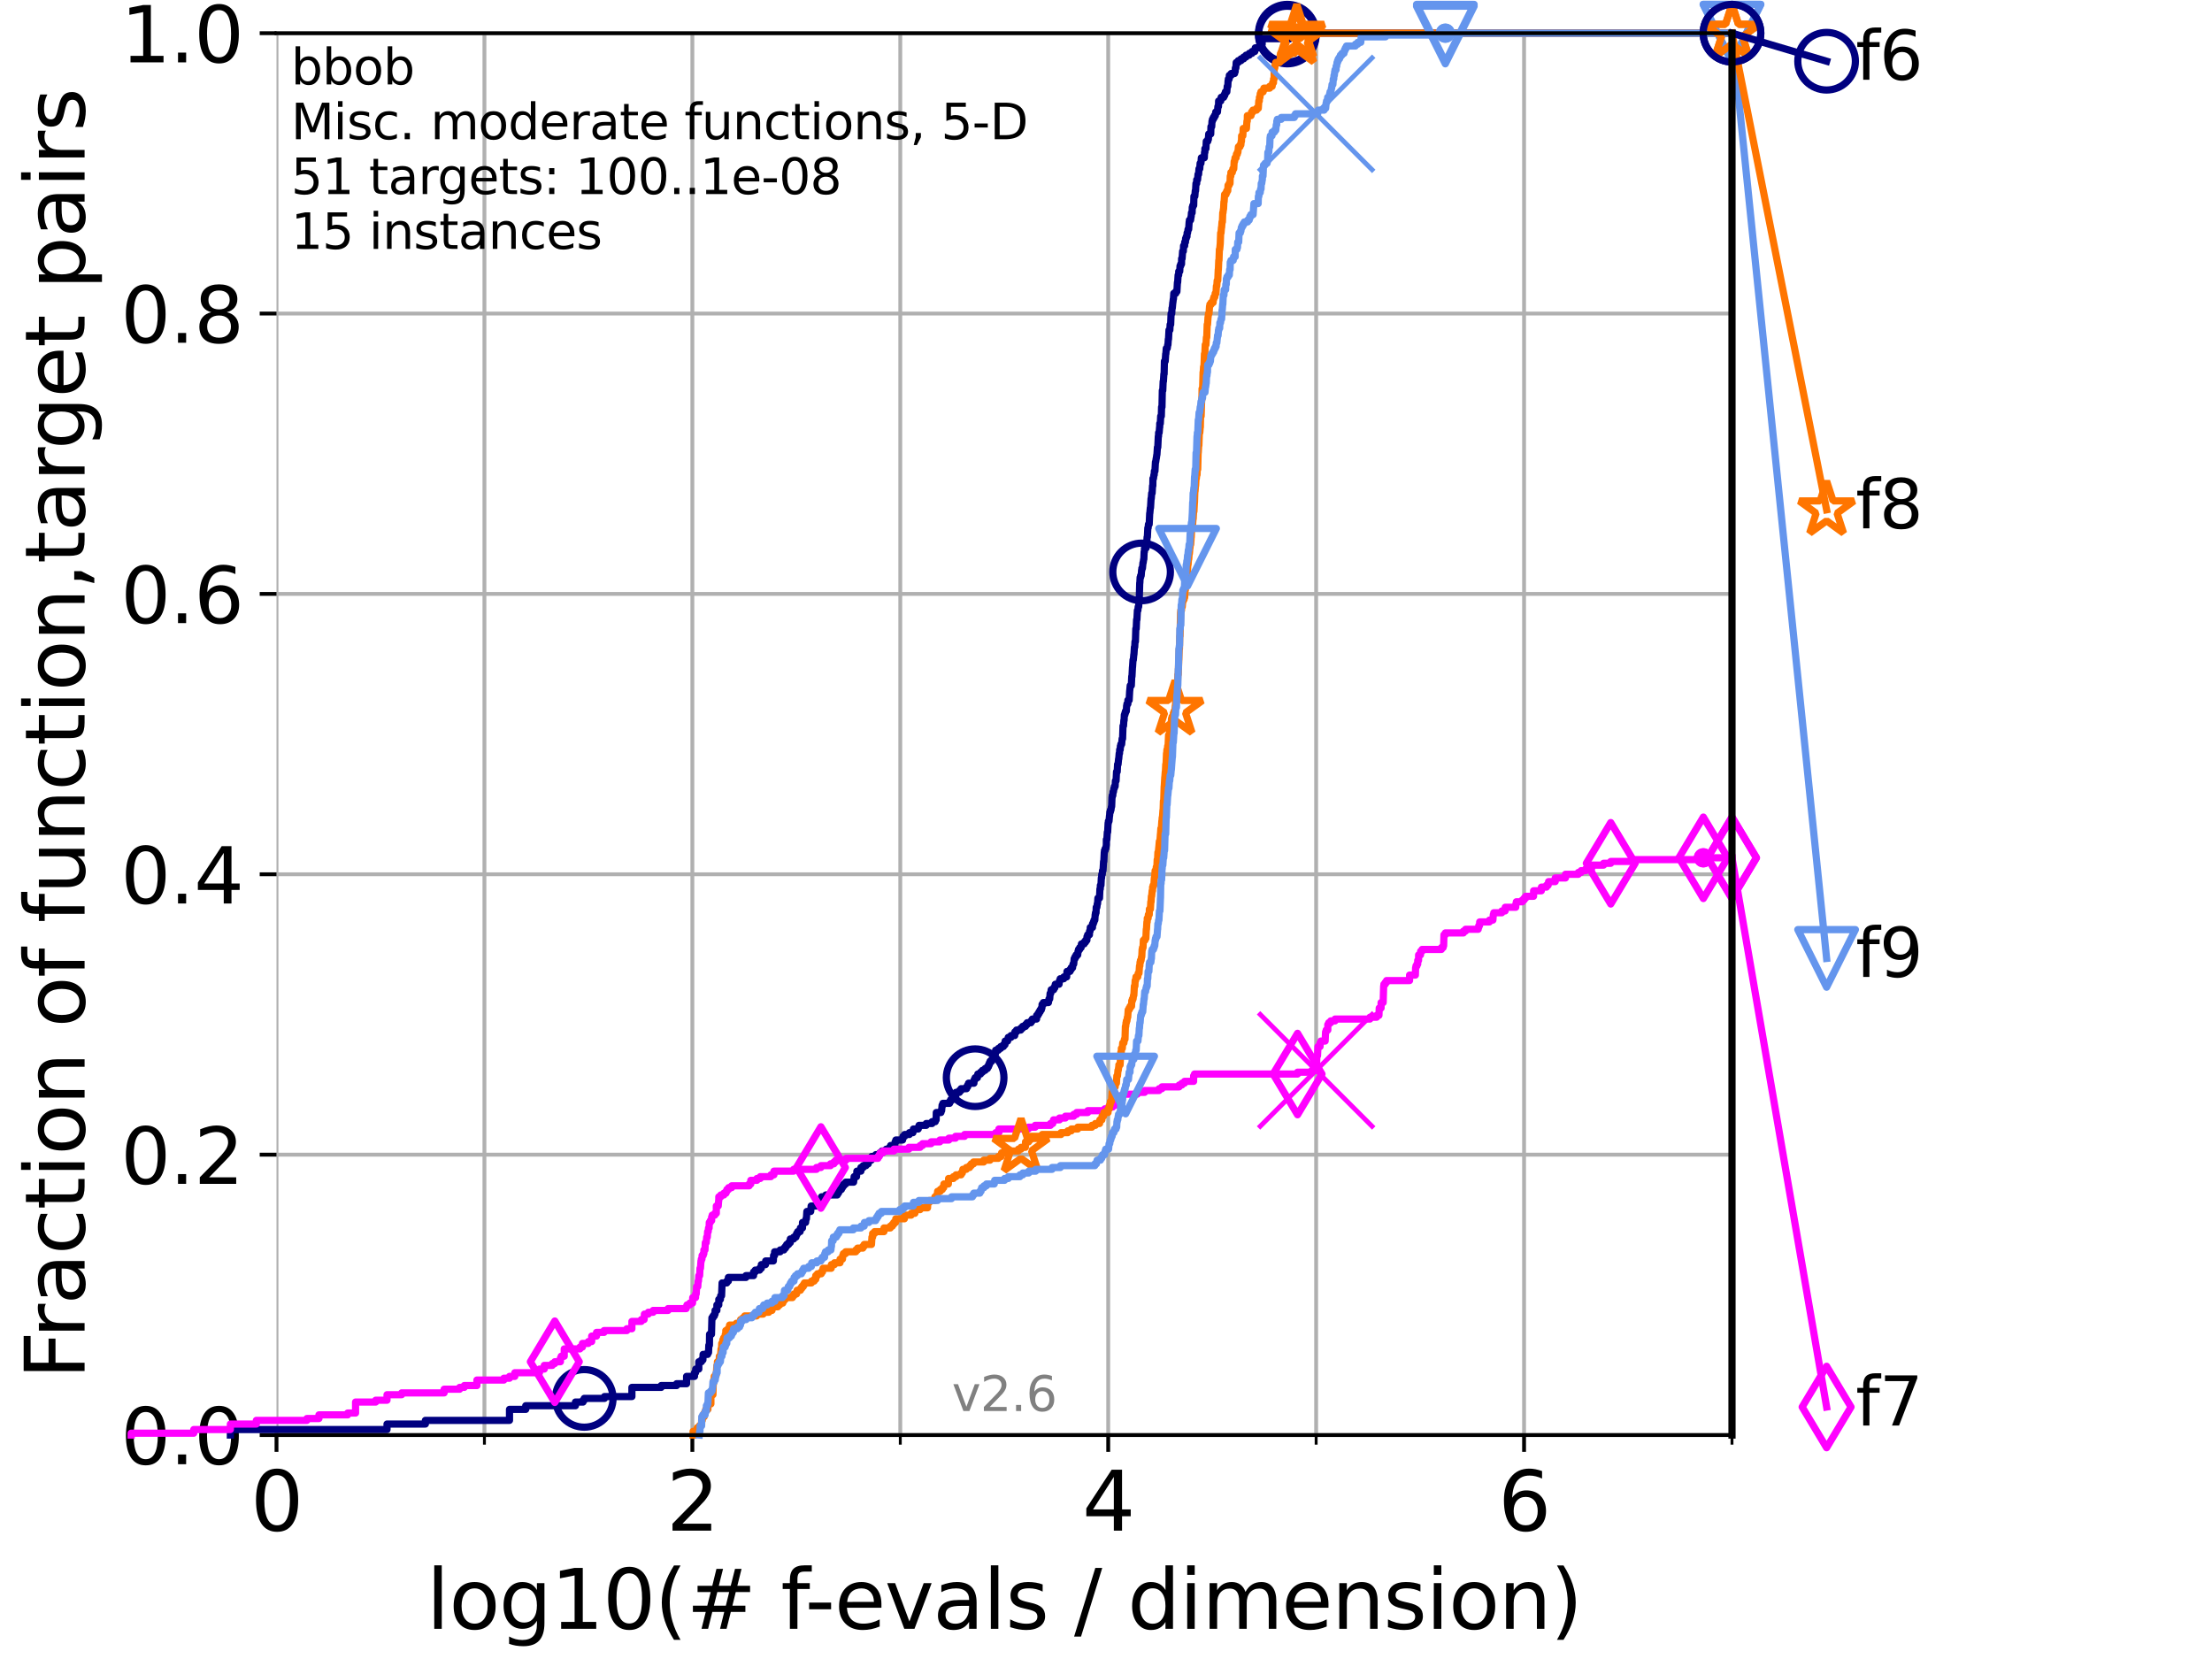 <?xml version="1.0" encoding="utf-8" standalone="no"?>
<!DOCTYPE svg PUBLIC "-//W3C//DTD SVG 1.1//EN"
  "http://www.w3.org/Graphics/SVG/1.1/DTD/svg11.dtd">
<svg xmlns:xlink="http://www.w3.org/1999/xlink" width="460.8pt" height="345.6pt" viewBox="0 0 460.8 345.6" xmlns="http://www.w3.org/2000/svg" version="1.1">
 <defs>
  <style type="text/css">*{stroke-linejoin: round; stroke-linecap: butt}</style>
 </defs>
 <g id="figure_1">
  <g id="patch_1">
   <path d="M 0 345.6 
L 460.8 345.6 
L 460.8 0 
L 0 0 
z
" style="fill: #ffffff"/>
  </g>
  <g id="axes_1">
   <g id="patch_2">
    <path d="M 57.6 298.944 
L 360.806 298.944 
L 360.806 6.912 
L 57.6 6.912 
z
" style="fill: #ffffff"/>
   </g>
   <g id="matplotlib.axis_1">
    <g id="xtick_1">
     <g id="line2d_1">
      <path d="M 57.6 298.944 
L 57.6 6.912 
" clip-path="url(#p871a60dd97)" style="fill: none; stroke: #b0b0b0; stroke-width: 0.8; stroke-linecap: square"/>
     </g>
     <g id="line2d_2">
      <defs>
       <path id="md7dc078ada" d="M 0 0 
L 0 3.5 
" style="stroke: #000000; stroke-width: 0.8"/>
      </defs>
      <g>
       <use xlink:href="#md7dc078ada" x="57.6" y="298.944" style="stroke: #000000; stroke-width: 0.8"/>
      </g>
     </g>
     <g id="text_1">
      <!-- 0 -->
      <g transform="translate(52.192 318.861)scale(0.17 -0.17)">
       <defs>
        <path id="DejaVuSans-30" d="M 2034 4250 
Q 1547 4250 1301 3770 
Q 1056 3291 1056 2328 
Q 1056 1369 1301 889 
Q 1547 409 2034 409 
Q 2525 409 2770 889 
Q 3016 1369 3016 2328 
Q 3016 3291 2770 3770 
Q 2525 4250 2034 4250 
z
M 2034 4750 
Q 2819 4750 3233 4129 
Q 3647 3509 3647 2328 
Q 3647 1150 3233 529 
Q 2819 -91 2034 -91 
Q 1250 -91 836 529 
Q 422 1150 422 2328 
Q 422 3509 836 4129 
Q 1250 4750 2034 4750 
z
" transform="scale(0.016)"/>
       </defs>
       <use xlink:href="#DejaVuSans-30"/>
      </g>
     </g>
    </g>
    <g id="xtick_2">
     <g id="line2d_3">
      <path d="M 144.23 298.944 
L 144.23 6.912 
" clip-path="url(#p871a60dd97)" style="fill: none; stroke: #b0b0b0; stroke-width: 0.8; stroke-linecap: square"/>
     </g>
     <g id="line2d_4">
      <g>
       <use xlink:href="#md7dc078ada" x="144.23" y="298.944" style="stroke: #000000; stroke-width: 0.8"/>
      </g>
     </g>
     <g id="text_2">
      <!-- 2 -->
      <g transform="translate(138.822 318.861)scale(0.17 -0.17)">
       <defs>
        <path id="DejaVuSans-32" d="M 1228 531 
L 3431 531 
L 3431 0 
L 469 0 
L 469 531 
Q 828 903 1448 1529 
Q 2069 2156 2228 2338 
Q 2531 2678 2651 2914 
Q 2772 3150 2772 3378 
Q 2772 3750 2511 3984 
Q 2250 4219 1831 4219 
Q 1534 4219 1204 4116 
Q 875 4013 500 3803 
L 500 4441 
Q 881 4594 1212 4672 
Q 1544 4750 1819 4750 
Q 2544 4750 2975 4387 
Q 3406 4025 3406 3419 
Q 3406 3131 3298 2873 
Q 3191 2616 2906 2266 
Q 2828 2175 2409 1742 
Q 1991 1309 1228 531 
z
" transform="scale(0.016)"/>
       </defs>
       <use xlink:href="#DejaVuSans-32"/>
      </g>
     </g>
    </g>
    <g id="xtick_3">
     <g id="line2d_5">
      <path d="M 230.861 298.944 
L 230.861 6.912 
" clip-path="url(#p871a60dd97)" style="fill: none; stroke: #b0b0b0; stroke-width: 0.8; stroke-linecap: square"/>
     </g>
     <g id="line2d_6">
      <g>
       <use xlink:href="#md7dc078ada" x="230.861" y="298.944" style="stroke: #000000; stroke-width: 0.8"/>
      </g>
     </g>
     <g id="text_3">
      <!-- 4 -->
      <g transform="translate(225.453 318.861)scale(0.17 -0.17)">
       <defs>
        <path id="DejaVuSans-34" d="M 2419 4116 
L 825 1625 
L 2419 1625 
L 2419 4116 
z
M 2253 4666 
L 3047 4666 
L 3047 1625 
L 3713 1625 
L 3713 1100 
L 3047 1100 
L 3047 0 
L 2419 0 
L 2419 1100 
L 313 1100 
L 313 1709 
L 2253 4666 
z
" transform="scale(0.016)"/>
       </defs>
       <use xlink:href="#DejaVuSans-34"/>
      </g>
     </g>
    </g>
    <g id="xtick_4">
     <g id="line2d_7">
      <path d="M 317.491 298.944 
L 317.491 6.912 
" clip-path="url(#p871a60dd97)" style="fill: none; stroke: #b0b0b0; stroke-width: 0.8; stroke-linecap: square"/>
     </g>
     <g id="line2d_8">
      <g>
       <use xlink:href="#md7dc078ada" x="317.491" y="298.944" style="stroke: #000000; stroke-width: 0.8"/>
      </g>
     </g>
     <g id="text_4">
      <!-- 6 -->
      <g transform="translate(312.083 318.861)scale(0.17 -0.17)">
       <defs>
        <path id="DejaVuSans-36" d="M 2113 2584 
Q 1688 2584 1439 2293 
Q 1191 2003 1191 1497 
Q 1191 994 1439 701 
Q 1688 409 2113 409 
Q 2538 409 2786 701 
Q 3034 994 3034 1497 
Q 3034 2003 2786 2293 
Q 2538 2584 2113 2584 
z
M 3366 4563 
L 3366 3988 
Q 3128 4100 2886 4159 
Q 2644 4219 2406 4219 
Q 1781 4219 1451 3797 
Q 1122 3375 1075 2522 
Q 1259 2794 1537 2939 
Q 1816 3084 2150 3084 
Q 2853 3084 3261 2657 
Q 3669 2231 3669 1497 
Q 3669 778 3244 343 
Q 2819 -91 2113 -91 
Q 1303 -91 875 529 
Q 447 1150 447 2328 
Q 447 3434 972 4092 
Q 1497 4750 2381 4750 
Q 2619 4750 2861 4703 
Q 3103 4656 3366 4563 
z
" transform="scale(0.016)"/>
       </defs>
       <use xlink:href="#DejaVuSans-36"/>
      </g>
     </g>
    </g>
    <g id="xtick_5">
     <g id="line2d_9">
      <path d="M 100.915 298.944 
L 100.915 6.912 
" clip-path="url(#p871a60dd97)" style="fill: none; stroke: #b0b0b0; stroke-width: 0.8; stroke-linecap: square"/>
     </g>
     <g id="line2d_10">
      <defs>
       <path id="mef0b370e44" d="M 0 0 
L 0 2 
" style="stroke: #000000; stroke-width: 0.6"/>
      </defs>
      <g>
       <use xlink:href="#mef0b370e44" x="100.915" y="298.944" style="stroke: #000000; stroke-width: 0.6"/>
      </g>
     </g>
    </g>
    <g id="xtick_6">
     <g id="line2d_11">
      <path d="M 187.546 298.944 
L 187.546 6.912 
" clip-path="url(#p871a60dd97)" style="fill: none; stroke: #b0b0b0; stroke-width: 0.8; stroke-linecap: square"/>
     </g>
     <g id="line2d_12">
      <g>
       <use xlink:href="#mef0b370e44" x="187.546" y="298.944" style="stroke: #000000; stroke-width: 0.6"/>
      </g>
     </g>
    </g>
    <g id="xtick_7">
     <g id="line2d_13">
      <path d="M 274.176 298.944 
L 274.176 6.912 
" clip-path="url(#p871a60dd97)" style="fill: none; stroke: #b0b0b0; stroke-width: 0.8; stroke-linecap: square"/>
     </g>
     <g id="line2d_14">
      <g>
       <use xlink:href="#mef0b370e44" x="274.176" y="298.944" style="stroke: #000000; stroke-width: 0.6"/>
      </g>
     </g>
    </g>
    <g id="xtick_8">
     <g id="line2d_15">
      <path d="M 360.806 298.944 
L 360.806 6.912 
" clip-path="url(#p871a60dd97)" style="fill: none; stroke: #b0b0b0; stroke-width: 0.8; stroke-linecap: square"/>
     </g>
     <g id="line2d_16">
      <g>
       <use xlink:href="#mef0b370e44" x="360.806" y="298.944" style="stroke: #000000; stroke-width: 0.6"/>
      </g>
     </g>
    </g>
    <g id="text_5">
     <!-- log10(# f-evals / dimension) -->
     <g transform="translate(88.823 339.314)scale(0.17 -0.17)">
      <defs>
       <path id="DejaVuSans-6c" d="M 603 4863 
L 1178 4863 
L 1178 0 
L 603 0 
L 603 4863 
z
" transform="scale(0.016)"/>
       <path id="DejaVuSans-6f" d="M 1959 3097 
Q 1497 3097 1228 2736 
Q 959 2375 959 1747 
Q 959 1119 1226 758 
Q 1494 397 1959 397 
Q 2419 397 2687 759 
Q 2956 1122 2956 1747 
Q 2956 2369 2687 2733 
Q 2419 3097 1959 3097 
z
M 1959 3584 
Q 2709 3584 3137 3096 
Q 3566 2609 3566 1747 
Q 3566 888 3137 398 
Q 2709 -91 1959 -91 
Q 1206 -91 779 398 
Q 353 888 353 1747 
Q 353 2609 779 3096 
Q 1206 3584 1959 3584 
z
" transform="scale(0.016)"/>
       <path id="DejaVuSans-67" d="M 2906 1791 
Q 2906 2416 2648 2759 
Q 2391 3103 1925 3103 
Q 1463 3103 1205 2759 
Q 947 2416 947 1791 
Q 947 1169 1205 825 
Q 1463 481 1925 481 
Q 2391 481 2648 825 
Q 2906 1169 2906 1791 
z
M 3481 434 
Q 3481 -459 3084 -895 
Q 2688 -1331 1869 -1331 
Q 1566 -1331 1297 -1286 
Q 1028 -1241 775 -1147 
L 775 -588 
Q 1028 -725 1275 -790 
Q 1522 -856 1778 -856 
Q 2344 -856 2625 -561 
Q 2906 -266 2906 331 
L 2906 616 
Q 2728 306 2450 153 
Q 2172 0 1784 0 
Q 1141 0 747 490 
Q 353 981 353 1791 
Q 353 2603 747 3093 
Q 1141 3584 1784 3584 
Q 2172 3584 2450 3431 
Q 2728 3278 2906 2969 
L 2906 3500 
L 3481 3500 
L 3481 434 
z
" transform="scale(0.016)"/>
       <path id="DejaVuSans-31" d="M 794 531 
L 1825 531 
L 1825 4091 
L 703 3866 
L 703 4441 
L 1819 4666 
L 2450 4666 
L 2450 531 
L 3481 531 
L 3481 0 
L 794 0 
L 794 531 
z
" transform="scale(0.016)"/>
       <path id="DejaVuSans-28" d="M 1984 4856 
Q 1566 4138 1362 3434 
Q 1159 2731 1159 2009 
Q 1159 1288 1364 580 
Q 1569 -128 1984 -844 
L 1484 -844 
Q 1016 -109 783 600 
Q 550 1309 550 2009 
Q 550 2706 781 3412 
Q 1013 4119 1484 4856 
L 1984 4856 
z
" transform="scale(0.016)"/>
       <path id="DejaVuSans-23" d="M 3272 2816 
L 2363 2816 
L 2100 1772 
L 3016 1772 
L 3272 2816 
z
M 2803 4594 
L 2478 3297 
L 3391 3297 
L 3719 4594 
L 4219 4594 
L 3897 3297 
L 4872 3297 
L 4872 2816 
L 3775 2816 
L 3519 1772 
L 4513 1772 
L 4513 1294 
L 3397 1294 
L 3072 0 
L 2572 0 
L 2894 1294 
L 1978 1294 
L 1656 0 
L 1153 0 
L 1478 1294 
L 494 1294 
L 494 1772 
L 1594 1772 
L 1856 2816 
L 850 2816 
L 850 3297 
L 1978 3297 
L 2297 4594 
L 2803 4594 
z
" transform="scale(0.016)"/>
       <path id="DejaVuSans-20" transform="scale(0.016)"/>
       <path id="DejaVuSans-66" d="M 2375 4863 
L 2375 4384 
L 1825 4384 
Q 1516 4384 1395 4259 
Q 1275 4134 1275 3809 
L 1275 3500 
L 2222 3500 
L 2222 3053 
L 1275 3053 
L 1275 0 
L 697 0 
L 697 3053 
L 147 3053 
L 147 3500 
L 697 3500 
L 697 3744 
Q 697 4328 969 4595 
Q 1241 4863 1831 4863 
L 2375 4863 
z
" transform="scale(0.016)"/>
       <path id="DejaVuSans-2d" d="M 313 2009 
L 1997 2009 
L 1997 1497 
L 313 1497 
L 313 2009 
z
" transform="scale(0.016)"/>
       <path id="DejaVuSans-65" d="M 3597 1894 
L 3597 1613 
L 953 1613 
Q 991 1019 1311 708 
Q 1631 397 2203 397 
Q 2534 397 2845 478 
Q 3156 559 3463 722 
L 3463 178 
Q 3153 47 2828 -22 
Q 2503 -91 2169 -91 
Q 1331 -91 842 396 
Q 353 884 353 1716 
Q 353 2575 817 3079 
Q 1281 3584 2069 3584 
Q 2775 3584 3186 3129 
Q 3597 2675 3597 1894 
z
M 3022 2063 
Q 3016 2534 2758 2815 
Q 2500 3097 2075 3097 
Q 1594 3097 1305 2825 
Q 1016 2553 972 2059 
L 3022 2063 
z
" transform="scale(0.016)"/>
       <path id="DejaVuSans-76" d="M 191 3500 
L 800 3500 
L 1894 563 
L 2988 3500 
L 3597 3500 
L 2284 0 
L 1503 0 
L 191 3500 
z
" transform="scale(0.016)"/>
       <path id="DejaVuSans-61" d="M 2194 1759 
Q 1497 1759 1228 1600 
Q 959 1441 959 1056 
Q 959 750 1161 570 
Q 1363 391 1709 391 
Q 2188 391 2477 730 
Q 2766 1069 2766 1631 
L 2766 1759 
L 2194 1759 
z
M 3341 1997 
L 3341 0 
L 2766 0 
L 2766 531 
Q 2569 213 2275 61 
Q 1981 -91 1556 -91 
Q 1019 -91 701 211 
Q 384 513 384 1019 
Q 384 1609 779 1909 
Q 1175 2209 1959 2209 
L 2766 2209 
L 2766 2266 
Q 2766 2663 2505 2880 
Q 2244 3097 1772 3097 
Q 1472 3097 1187 3025 
Q 903 2953 641 2809 
L 641 3341 
Q 956 3463 1253 3523 
Q 1550 3584 1831 3584 
Q 2591 3584 2966 3190 
Q 3341 2797 3341 1997 
z
" transform="scale(0.016)"/>
       <path id="DejaVuSans-73" d="M 2834 3397 
L 2834 2853 
Q 2591 2978 2328 3040 
Q 2066 3103 1784 3103 
Q 1356 3103 1142 2972 
Q 928 2841 928 2578 
Q 928 2378 1081 2264 
Q 1234 2150 1697 2047 
L 1894 2003 
Q 2506 1872 2764 1633 
Q 3022 1394 3022 966 
Q 3022 478 2636 193 
Q 2250 -91 1575 -91 
Q 1294 -91 989 -36 
Q 684 19 347 128 
L 347 722 
Q 666 556 975 473 
Q 1284 391 1588 391 
Q 1994 391 2212 530 
Q 2431 669 2431 922 
Q 2431 1156 2273 1281 
Q 2116 1406 1581 1522 
L 1381 1569 
Q 847 1681 609 1914 
Q 372 2147 372 2553 
Q 372 3047 722 3315 
Q 1072 3584 1716 3584 
Q 2034 3584 2315 3537 
Q 2597 3491 2834 3397 
z
" transform="scale(0.016)"/>
       <path id="DejaVuSans-2f" d="M 1625 4666 
L 2156 4666 
L 531 -594 
L 0 -594 
L 1625 4666 
z
" transform="scale(0.016)"/>
       <path id="DejaVuSans-64" d="M 2906 2969 
L 2906 4863 
L 3481 4863 
L 3481 0 
L 2906 0 
L 2906 525 
Q 2725 213 2448 61 
Q 2172 -91 1784 -91 
Q 1150 -91 751 415 
Q 353 922 353 1747 
Q 353 2572 751 3078 
Q 1150 3584 1784 3584 
Q 2172 3584 2448 3432 
Q 2725 3281 2906 2969 
z
M 947 1747 
Q 947 1113 1208 752 
Q 1469 391 1925 391 
Q 2381 391 2643 752 
Q 2906 1113 2906 1747 
Q 2906 2381 2643 2742 
Q 2381 3103 1925 3103 
Q 1469 3103 1208 2742 
Q 947 2381 947 1747 
z
" transform="scale(0.016)"/>
       <path id="DejaVuSans-69" d="M 603 3500 
L 1178 3500 
L 1178 0 
L 603 0 
L 603 3500 
z
M 603 4863 
L 1178 4863 
L 1178 4134 
L 603 4134 
L 603 4863 
z
" transform="scale(0.016)"/>
       <path id="DejaVuSans-6d" d="M 3328 2828 
Q 3544 3216 3844 3400 
Q 4144 3584 4550 3584 
Q 5097 3584 5394 3201 
Q 5691 2819 5691 2113 
L 5691 0 
L 5113 0 
L 5113 2094 
Q 5113 2597 4934 2840 
Q 4756 3084 4391 3084 
Q 3944 3084 3684 2787 
Q 3425 2491 3425 1978 
L 3425 0 
L 2847 0 
L 2847 2094 
Q 2847 2600 2669 2842 
Q 2491 3084 2119 3084 
Q 1678 3084 1418 2786 
Q 1159 2488 1159 1978 
L 1159 0 
L 581 0 
L 581 3500 
L 1159 3500 
L 1159 2956 
Q 1356 3278 1631 3431 
Q 1906 3584 2284 3584 
Q 2666 3584 2933 3390 
Q 3200 3197 3328 2828 
z
" transform="scale(0.016)"/>
       <path id="DejaVuSans-6e" d="M 3513 2113 
L 3513 0 
L 2938 0 
L 2938 2094 
Q 2938 2591 2744 2837 
Q 2550 3084 2163 3084 
Q 1697 3084 1428 2787 
Q 1159 2491 1159 1978 
L 1159 0 
L 581 0 
L 581 3500 
L 1159 3500 
L 1159 2956 
Q 1366 3272 1645 3428 
Q 1925 3584 2291 3584 
Q 2894 3584 3203 3211 
Q 3513 2838 3513 2113 
z
" transform="scale(0.016)"/>
       <path id="DejaVuSans-29" d="M 513 4856 
L 1013 4856 
Q 1481 4119 1714 3412 
Q 1947 2706 1947 2009 
Q 1947 1309 1714 600 
Q 1481 -109 1013 -844 
L 513 -844 
Q 928 -128 1133 580 
Q 1338 1288 1338 2009 
Q 1338 2731 1133 3434 
Q 928 4138 513 4856 
z
" transform="scale(0.016)"/>
      </defs>
      <use xlink:href="#DejaVuSans-6c"/>
      <use xlink:href="#DejaVuSans-6f" x="27.783"/>
      <use xlink:href="#DejaVuSans-67" x="88.965"/>
      <use xlink:href="#DejaVuSans-31" x="152.441"/>
      <use xlink:href="#DejaVuSans-30" x="216.064"/>
      <use xlink:href="#DejaVuSans-28" x="279.688"/>
      <use xlink:href="#DejaVuSans-23" x="318.701"/>
      <use xlink:href="#DejaVuSans-20" x="402.49"/>
      <use xlink:href="#DejaVuSans-66" x="434.277"/>
      <use xlink:href="#DejaVuSans-2d" x="463.982"/>
      <use xlink:href="#DejaVuSans-65" x="500.066"/>
      <use xlink:href="#DejaVuSans-76" x="561.59"/>
      <use xlink:href="#DejaVuSans-61" x="620.77"/>
      <use xlink:href="#DejaVuSans-6c" x="682.049"/>
      <use xlink:href="#DejaVuSans-73" x="709.832"/>
      <use xlink:href="#DejaVuSans-20" x="761.932"/>
      <use xlink:href="#DejaVuSans-2f" x="793.719"/>
      <use xlink:href="#DejaVuSans-20" x="827.41"/>
      <use xlink:href="#DejaVuSans-64" x="859.197"/>
      <use xlink:href="#DejaVuSans-69" x="922.674"/>
      <use xlink:href="#DejaVuSans-6d" x="950.457"/>
      <use xlink:href="#DejaVuSans-65" x="1047.869"/>
      <use xlink:href="#DejaVuSans-6e" x="1109.393"/>
      <use xlink:href="#DejaVuSans-73" x="1172.771"/>
      <use xlink:href="#DejaVuSans-69" x="1224.871"/>
      <use xlink:href="#DejaVuSans-6f" x="1252.654"/>
      <use xlink:href="#DejaVuSans-6e" x="1313.836"/>
      <use xlink:href="#DejaVuSans-29" x="1377.215"/>
     </g>
    </g>
   </g>
   <g id="matplotlib.axis_2">
    <g id="ytick_1">
     <g id="line2d_17">
      <path d="M 57.6 298.944 
L 360.806 298.944 
" clip-path="url(#p871a60dd97)" style="fill: none; stroke: #b0b0b0; stroke-width: 0.8; stroke-linecap: square"/>
     </g>
     <g id="line2d_18">
      <defs>
       <path id="m5f1dd43c48" d="M 0 0 
L -3.5 0 
" style="stroke: #000000; stroke-width: 0.8"/>
      </defs>
      <g>
       <use xlink:href="#m5f1dd43c48" x="57.6" y="298.944" style="stroke: #000000; stroke-width: 0.8"/>
      </g>
     </g>
     <g id="text_6">
      <!-- 0.0 -->
      <g transform="translate(25.155 305.023)scale(0.16 -0.16)">
       <defs>
        <path id="DejaVuSans-2e" d="M 684 794 
L 1344 794 
L 1344 0 
L 684 0 
L 684 794 
z
" transform="scale(0.016)"/>
       </defs>
       <use xlink:href="#DejaVuSans-30"/>
       <use xlink:href="#DejaVuSans-2e" x="63.623"/>
       <use xlink:href="#DejaVuSans-30" x="95.41"/>
      </g>
     </g>
    </g>
    <g id="ytick_2">
     <g id="line2d_19">
      <path d="M 57.6 240.538 
L 360.806 240.538 
" clip-path="url(#p871a60dd97)" style="fill: none; stroke: #b0b0b0; stroke-width: 0.8; stroke-linecap: square"/>
     </g>
     <g id="line2d_20">
      <g>
       <use xlink:href="#m5f1dd43c48" x="57.6" y="240.538" style="stroke: #000000; stroke-width: 0.8"/>
      </g>
     </g>
     <g id="text_7">
      <!-- 0.2 -->
      <g transform="translate(25.155 246.616)scale(0.16 -0.16)">
       <use xlink:href="#DejaVuSans-30"/>
       <use xlink:href="#DejaVuSans-2e" x="63.623"/>
       <use xlink:href="#DejaVuSans-32" x="95.41"/>
      </g>
     </g>
    </g>
    <g id="ytick_3">
     <g id="line2d_21">
      <path d="M 57.6 182.131 
L 360.806 182.131 
" clip-path="url(#p871a60dd97)" style="fill: none; stroke: #b0b0b0; stroke-width: 0.8; stroke-linecap: square"/>
     </g>
     <g id="line2d_22">
      <g>
       <use xlink:href="#m5f1dd43c48" x="57.6" y="182.131" style="stroke: #000000; stroke-width: 0.8"/>
      </g>
     </g>
     <g id="text_8">
      <!-- 0.4 -->
      <g transform="translate(25.155 188.21)scale(0.16 -0.16)">
       <use xlink:href="#DejaVuSans-30"/>
       <use xlink:href="#DejaVuSans-2e" x="63.623"/>
       <use xlink:href="#DejaVuSans-34" x="95.41"/>
      </g>
     </g>
    </g>
    <g id="ytick_4">
     <g id="line2d_23">
      <path d="M 57.6 123.725 
L 360.806 123.725 
" clip-path="url(#p871a60dd97)" style="fill: none; stroke: #b0b0b0; stroke-width: 0.8; stroke-linecap: square"/>
     </g>
     <g id="line2d_24">
      <g>
       <use xlink:href="#m5f1dd43c48" x="57.6" y="123.725" style="stroke: #000000; stroke-width: 0.8"/>
      </g>
     </g>
     <g id="text_9">
      <!-- 0.6 -->
      <g transform="translate(25.155 129.804)scale(0.16 -0.16)">
       <use xlink:href="#DejaVuSans-30"/>
       <use xlink:href="#DejaVuSans-2e" x="63.623"/>
       <use xlink:href="#DejaVuSans-36" x="95.41"/>
      </g>
     </g>
    </g>
    <g id="ytick_5">
     <g id="line2d_25">
      <path d="M 57.6 65.318 
L 360.806 65.318 
" clip-path="url(#p871a60dd97)" style="fill: none; stroke: #b0b0b0; stroke-width: 0.8; stroke-linecap: square"/>
     </g>
     <g id="line2d_26">
      <g>
       <use xlink:href="#m5f1dd43c48" x="57.6" y="65.318" style="stroke: #000000; stroke-width: 0.8"/>
      </g>
     </g>
     <g id="text_10">
      <!-- 0.8 -->
      <g transform="translate(25.155 71.397)scale(0.16 -0.16)">
       <defs>
        <path id="DejaVuSans-38" d="M 2034 2216 
Q 1584 2216 1326 1975 
Q 1069 1734 1069 1313 
Q 1069 891 1326 650 
Q 1584 409 2034 409 
Q 2484 409 2743 651 
Q 3003 894 3003 1313 
Q 3003 1734 2745 1975 
Q 2488 2216 2034 2216 
z
M 1403 2484 
Q 997 2584 770 2862 
Q 544 3141 544 3541 
Q 544 4100 942 4425 
Q 1341 4750 2034 4750 
Q 2731 4750 3128 4425 
Q 3525 4100 3525 3541 
Q 3525 3141 3298 2862 
Q 3072 2584 2669 2484 
Q 3125 2378 3379 2068 
Q 3634 1759 3634 1313 
Q 3634 634 3220 271 
Q 2806 -91 2034 -91 
Q 1263 -91 848 271 
Q 434 634 434 1313 
Q 434 1759 690 2068 
Q 947 2378 1403 2484 
z
M 1172 3481 
Q 1172 3119 1398 2916 
Q 1625 2713 2034 2713 
Q 2441 2713 2670 2916 
Q 2900 3119 2900 3481 
Q 2900 3844 2670 4047 
Q 2441 4250 2034 4250 
Q 1625 4250 1398 4047 
Q 1172 3844 1172 3481 
z
" transform="scale(0.016)"/>
       </defs>
       <use xlink:href="#DejaVuSans-30"/>
       <use xlink:href="#DejaVuSans-2e" x="63.623"/>
       <use xlink:href="#DejaVuSans-38" x="95.41"/>
      </g>
     </g>
    </g>
    <g id="ytick_6">
     <g id="line2d_27">
      <path d="M 57.6 6.912 
L 360.806 6.912 
" clip-path="url(#p871a60dd97)" style="fill: none; stroke: #b0b0b0; stroke-width: 0.8; stroke-linecap: square"/>
     </g>
     <g id="line2d_28">
      <g>
       <use xlink:href="#m5f1dd43c48" x="57.6" y="6.912" style="stroke: #000000; stroke-width: 0.8"/>
      </g>
     </g>
     <g id="text_11">
      <!-- 1.0 -->
      <g transform="translate(25.155 12.991)scale(0.16 -0.16)">
       <use xlink:href="#DejaVuSans-31"/>
       <use xlink:href="#DejaVuSans-2e" x="63.623"/>
       <use xlink:href="#DejaVuSans-30" x="95.41"/>
      </g>
     </g>
    </g>
    <g id="text_12">
     <!-- Fraction of function,target pairs -->
     <g transform="translate(17.62 287.313)rotate(-90)scale(0.17 -0.17)">
      <defs>
       <path id="DejaVuSans-46" d="M 628 4666 
L 3309 4666 
L 3309 4134 
L 1259 4134 
L 1259 2759 
L 3109 2759 
L 3109 2228 
L 1259 2228 
L 1259 0 
L 628 0 
L 628 4666 
z
" transform="scale(0.016)"/>
       <path id="DejaVuSans-72" d="M 2631 2963 
Q 2534 3019 2420 3045 
Q 2306 3072 2169 3072 
Q 1681 3072 1420 2755 
Q 1159 2438 1159 1844 
L 1159 0 
L 581 0 
L 581 3500 
L 1159 3500 
L 1159 2956 
Q 1341 3275 1631 3429 
Q 1922 3584 2338 3584 
Q 2397 3584 2469 3576 
Q 2541 3569 2628 3553 
L 2631 2963 
z
" transform="scale(0.016)"/>
       <path id="DejaVuSans-63" d="M 3122 3366 
L 3122 2828 
Q 2878 2963 2633 3030 
Q 2388 3097 2138 3097 
Q 1578 3097 1268 2742 
Q 959 2388 959 1747 
Q 959 1106 1268 751 
Q 1578 397 2138 397 
Q 2388 397 2633 464 
Q 2878 531 3122 666 
L 3122 134 
Q 2881 22 2623 -34 
Q 2366 -91 2075 -91 
Q 1284 -91 818 406 
Q 353 903 353 1747 
Q 353 2603 823 3093 
Q 1294 3584 2113 3584 
Q 2378 3584 2631 3529 
Q 2884 3475 3122 3366 
z
" transform="scale(0.016)"/>
       <path id="DejaVuSans-74" d="M 1172 4494 
L 1172 3500 
L 2356 3500 
L 2356 3053 
L 1172 3053 
L 1172 1153 
Q 1172 725 1289 603 
Q 1406 481 1766 481 
L 2356 481 
L 2356 0 
L 1766 0 
Q 1100 0 847 248 
Q 594 497 594 1153 
L 594 3053 
L 172 3053 
L 172 3500 
L 594 3500 
L 594 4494 
L 1172 4494 
z
" transform="scale(0.016)"/>
       <path id="DejaVuSans-75" d="M 544 1381 
L 544 3500 
L 1119 3500 
L 1119 1403 
Q 1119 906 1312 657 
Q 1506 409 1894 409 
Q 2359 409 2629 706 
Q 2900 1003 2900 1516 
L 2900 3500 
L 3475 3500 
L 3475 0 
L 2900 0 
L 2900 538 
Q 2691 219 2414 64 
Q 2138 -91 1772 -91 
Q 1169 -91 856 284 
Q 544 659 544 1381 
z
M 1991 3584 
L 1991 3584 
z
" transform="scale(0.016)"/>
       <path id="DejaVuSans-2c" d="M 750 794 
L 1409 794 
L 1409 256 
L 897 -744 
L 494 -744 
L 750 256 
L 750 794 
z
" transform="scale(0.016)"/>
       <path id="DejaVuSans-70" d="M 1159 525 
L 1159 -1331 
L 581 -1331 
L 581 3500 
L 1159 3500 
L 1159 2969 
Q 1341 3281 1617 3432 
Q 1894 3584 2278 3584 
Q 2916 3584 3314 3078 
Q 3713 2572 3713 1747 
Q 3713 922 3314 415 
Q 2916 -91 2278 -91 
Q 1894 -91 1617 61 
Q 1341 213 1159 525 
z
M 3116 1747 
Q 3116 2381 2855 2742 
Q 2594 3103 2138 3103 
Q 1681 3103 1420 2742 
Q 1159 2381 1159 1747 
Q 1159 1113 1420 752 
Q 1681 391 2138 391 
Q 2594 391 2855 752 
Q 3116 1113 3116 1747 
z
" transform="scale(0.016)"/>
      </defs>
      <use xlink:href="#DejaVuSans-46"/>
      <use xlink:href="#DejaVuSans-72" x="50.27"/>
      <use xlink:href="#DejaVuSans-61" x="91.383"/>
      <use xlink:href="#DejaVuSans-63" x="152.662"/>
      <use xlink:href="#DejaVuSans-74" x="207.643"/>
      <use xlink:href="#DejaVuSans-69" x="246.852"/>
      <use xlink:href="#DejaVuSans-6f" x="274.635"/>
      <use xlink:href="#DejaVuSans-6e" x="335.816"/>
      <use xlink:href="#DejaVuSans-20" x="399.195"/>
      <use xlink:href="#DejaVuSans-6f" x="430.982"/>
      <use xlink:href="#DejaVuSans-66" x="492.164"/>
      <use xlink:href="#DejaVuSans-20" x="527.369"/>
      <use xlink:href="#DejaVuSans-66" x="559.156"/>
      <use xlink:href="#DejaVuSans-75" x="594.361"/>
      <use xlink:href="#DejaVuSans-6e" x="657.74"/>
      <use xlink:href="#DejaVuSans-63" x="721.119"/>
      <use xlink:href="#DejaVuSans-74" x="776.1"/>
      <use xlink:href="#DejaVuSans-69" x="815.309"/>
      <use xlink:href="#DejaVuSans-6f" x="843.092"/>
      <use xlink:href="#DejaVuSans-6e" x="904.273"/>
      <use xlink:href="#DejaVuSans-2c" x="967.652"/>
      <use xlink:href="#DejaVuSans-74" x="999.439"/>
      <use xlink:href="#DejaVuSans-61" x="1038.648"/>
      <use xlink:href="#DejaVuSans-72" x="1099.928"/>
      <use xlink:href="#DejaVuSans-67" x="1139.291"/>
      <use xlink:href="#DejaVuSans-65" x="1202.768"/>
      <use xlink:href="#DejaVuSans-74" x="1264.291"/>
      <use xlink:href="#DejaVuSans-20" x="1303.5"/>
      <use xlink:href="#DejaVuSans-70" x="1335.287"/>
      <use xlink:href="#DejaVuSans-61" x="1398.764"/>
      <use xlink:href="#DejaVuSans-69" x="1460.043"/>
      <use xlink:href="#DejaVuSans-72" x="1487.826"/>
      <use xlink:href="#DejaVuSans-73" x="1528.939"/>
     </g>
    </g>
   </g>
   <g id="line2d_29">
    <defs>
     <path id="m6c254dcf32" d="M 0 1.5 
C 0.398 1.5 0.779 1.342 1.061 1.061 
C 1.342 0.779 1.5 0.398 1.5 0 
C 1.5 -0.398 1.342 -0.779 1.061 -1.061 
C 0.779 -1.342 0.398 -1.5 0 -1.5 
C -0.398 -1.5 -0.779 -1.342 -1.061 -1.061 
C -1.342 -0.779 -1.5 -0.398 -1.5 0 
C -1.5 0.398 -1.342 0.779 -1.061 1.061 
C -0.779 1.342 -0.398 1.5 0 1.5 
z
" style="stroke: #000080"/>
    </defs>
    <g>
     <use xlink:href="#m6c254dcf32" x="268.173" y="6.912" style="fill: #000080; stroke: #000080"/>
     <use xlink:href="#m6c254dcf32" x="268.173" y="6.912" style="fill: #000080; stroke: #000080"/>
    </g>
   </g>
   <g id="line2d_30">
    <path d="M 47.991 298.944 
L 47.991 297.799 
L 80.621 297.799 
L 80.621 296.654 
L 88.614 296.654 
L 88.614 295.89 
L 106.138 295.89 
L 106.138 293.6 
L 109.52 293.6 
L 109.52 292.836 
L 119.876 292.836 
L 119.876 292.073 
L 121.456 292.073 
L 121.456 291.691 
L 121.707 291.691 
L 121.707 291.309 
L 125.929 291.309 
L 125.929 290.927 
L 131.637 290.927 
L 131.637 289.019 
L 137.735 289.019 
L 137.735 288.637 
L 140.951 288.637 
L 140.951 288.255 
L 143.026 288.255 
L 143.026 286.728 
L 144.677 286.728 
L 144.677 285.965 
L 144.896 285.965 
L 144.932 285.201 
L 145.573 285.201 
L 145.573 283.674 
L 146.126 283.674 
L 146.126 283.293 
L 146.429 283.293 
L 146.463 282.147 
L 147.408 282.147 
L 147.408 281.766 
L 147.597 281.766 
L 147.66 280.239 
L 147.785 280.239 
L 147.816 277.948 
L 148.216 277.948 
L 148.307 274.513 
L 148.548 274.513 
L 148.548 274.131 
L 148.815 274.131 
L 148.815 273.749 
L 148.962 273.749 
L 148.962 272.986 
L 149.339 272.986 
L 149.339 271.84 
L 149.736 271.84 
L 149.736 270.695 
L 150.07 270.695 
L 150.125 269.932 
L 150.317 269.932 
L 150.425 267.259 
L 151.401 267.259 
L 151.401 266.878 
L 151.732 266.878 
L 151.732 266.114 
L 155.392 266.114 
L 155.392 265.733 
L 156.985 265.733 
L 156.985 264.969 
L 157.326 264.969 
L 157.326 264.587 
L 158.241 264.587 
L 158.241 264.206 
L 158.595 264.206 
L 158.595 263.442 
L 159.469 263.442 
L 159.502 262.679 
L 161.103 262.679 
L 161.149 261.533 
L 161.362 261.533 
L 161.362 260.77 
L 162.521 260.77 
L 162.521 260.388 
L 163.301 260.388 
L 163.301 260.006 
L 163.626 260.006 
L 163.626 259.625 
L 163.879 259.625 
L 163.879 259.243 
L 164.285 259.243 
L 164.285 258.861 
L 164.632 258.861 
L 164.632 258.098 
L 165.343 258.098 
L 165.343 257.716 
L 165.803 257.716 
L 165.803 257.334 
L 165.958 257.334 
L 165.958 256.952 
L 166.181 256.952 
L 166.181 256.571 
L 166.679 256.571 
L 166.735 255.807 
L 167.174 255.807 
L 167.174 254.662 
L 167.818 254.662 
L 167.904 253.899 
L 167.989 253.899 
L 168.085 252.372 
L 168.883 252.372 
L 168.974 251.226 
L 170.082 251.226 
L 170.082 250.845 
L 170.337 250.845 
L 170.374 250.081 
L 171.074 250.081 
L 171.137 249.318 
L 172.025 249.318 
L 172.025 248.936 
L 174.408 248.936 
L 174.408 248.554 
L 174.664 248.554 
L 174.664 248.172 
L 174.864 248.172 
L 174.864 247.791 
L 175.28 247.791 
L 175.28 247.409 
L 175.496 247.409 
L 175.496 247.027 
L 175.779 247.027 
L 175.779 246.645 
L 176.183 246.645 
L 176.183 246.264 
L 177.823 246.264 
L 177.93 245.118 
L 178.431 245.118 
L 178.504 243.973 
L 179.343 243.973 
L 179.343 243.21 
L 179.814 243.21 
L 179.814 242.828 
L 180.401 242.828 
L 180.401 242.446 
L 180.868 242.446 
L 180.949 241.683 
L 181.496 241.683 
L 181.6 240.919 
L 182.437 240.919 
L 182.437 240.538 
L 183.296 240.538 
L 183.296 240.156 
L 183.743 240.156 
L 183.743 239.774 
L 184.625 239.774 
L 184.625 239.392 
L 185.307 239.392 
L 185.307 239.011 
L 185.534 239.011 
L 185.534 238.629 
L 186.414 238.629 
L 186.465 237.865 
L 186.624 237.865 
L 186.624 237.484 
L 188.025 237.484 
L 188.109 236.72 
L 188.456 236.72 
L 188.456 236.338 
L 189.431 236.338 
L 189.431 235.957 
L 190.175 235.957 
L 190.273 235.193 
L 191.28 235.193 
L 191.28 234.811 
L 191.455 234.811 
L 191.455 234.43 
L 192.947 234.43 
L 192.947 234.048 
L 194.171 234.048 
L 194.171 233.666 
L 194.834 233.666 
L 194.834 233.285 
L 195.017 233.285 
L 195.047 231.758 
L 196.012 231.758 
L 196.012 231.376 
L 196.16 231.376 
L 196.257 230.231 
L 196.418 230.231 
L 196.418 229.849 
L 197.815 229.849 
L 197.815 229.467 
L 198.038 229.467 
L 198.038 229.085 
L 198.445 229.085 
L 198.445 228.704 
L 198.64 228.704 
L 198.64 228.322 
L 199.104 228.322 
L 199.134 227.558 
L 199.868 227.558 
L 199.868 227.177 
L 200.209 227.177 
L 200.209 226.795 
L 201.353 226.795 
L 201.353 226.413 
L 201.581 226.413 
L 201.581 226.031 
L 201.759 226.031 
L 201.759 225.65 
L 202.887 225.65 
L 202.952 224.886 
L 203.14 224.886 
L 203.14 224.504 
L 203.618 224.504 
L 203.695 223.741 
L 204.264 223.741 
L 204.264 223.359 
L 204.654 223.359 
L 204.654 222.978 
L 205.215 222.978 
L 205.215 222.596 
L 205.7 222.596 
L 205.7 222.214 
L 205.93 222.214 
L 205.93 221.832 
L 206.086 221.832 
L 206.086 221.451 
L 206.257 221.451 
L 206.257 221.069 
L 206.607 221.069 
L 206.607 220.687 
L 206.85 220.687 
L 206.952 219.542 
L 207.364 219.542 
L 207.408 218.778 
L 207.98 218.778 
L 207.98 218.397 
L 208.471 218.397 
L 208.471 218.015 
L 209.034 218.015 
L 209.034 217.633 
L 209.354 217.633 
L 209.392 216.87 
L 209.905 216.87 
L 209.905 216.488 
L 210.034 216.488 
L 210.034 216.106 
L 210.605 216.106 
L 210.605 215.724 
L 211.386 215.724 
L 211.414 214.961 
L 211.758 214.961 
L 211.758 214.579 
L 212.64 214.579 
L 212.64 214.197 
L 213.028 214.197 
L 213.028 213.816 
L 213.631 213.816 
L 213.631 213.434 
L 213.972 213.434 
L 213.972 213.052 
L 214.77 213.052 
L 214.77 212.67 
L 215.044 212.67 
L 215.044 212.289 
L 215.936 212.289 
L 215.951 211.525 
L 216.238 211.525 
L 216.238 211.144 
L 216.46 211.144 
L 216.46 210.762 
L 216.687 210.762 
L 216.687 210.38 
L 216.926 210.38 
L 216.926 209.998 
L 217.049 209.998 
L 217.084 209.235 
L 217.348 209.235 
L 217.348 208.853 
L 218.408 208.853 
L 218.515 208.09 
L 218.671 208.09 
L 218.759 206.944 
L 218.888 206.944 
L 218.977 206.181 
L 219.497 206.181 
L 219.497 205.799 
L 219.727 205.799 
L 219.727 205.417 
L 219.838 205.417 
L 219.838 205.036 
L 220.622 205.036 
L 220.707 204.272 
L 220.854 204.272 
L 220.854 203.89 
L 221.612 203.89 
L 221.612 203.509 
L 222.205 203.509 
L 222.272 202.363 
L 222.904 202.363 
L 222.904 201.982 
L 223.139 201.982 
L 223.139 201.6 
L 223.431 201.6 
L 223.527 200.837 
L 223.672 200.837 
L 223.774 199.691 
L 223.953 199.691 
L 223.953 199.31 
L 224.174 199.31 
L 224.174 198.928 
L 224.506 198.928 
L 224.571 198.164 
L 224.673 198.164 
L 224.673 197.783 
L 224.923 197.783 
L 224.923 197.401 
L 225.211 197.401 
L 225.277 196.637 
L 225.847 196.637 
L 225.847 196.256 
L 226.148 196.256 
L 226.148 195.874 
L 226.419 195.874 
L 226.441 195.11 
L 226.581 195.11 
L 226.581 194.729 
L 226.95 194.729 
L 226.97 193.965 
L 227.085 193.965 
L 227.123 193.202 
L 227.587 193.202 
L 227.593 192.438 
L 227.773 192.438 
L 227.773 192.056 
L 227.904 192.056 
L 227.904 191.675 
L 228.071 191.675 
L 228.147 190.53 
L 228.206 190.53 
L 228.206 190.148 
L 228.325 190.148 
L 228.364 189.003 
L 228.494 189.003 
L 228.586 188.239 
L 228.643 188.239 
L 228.716 187.094 
L 229.044 187.094 
L 229.132 185.185 
L 229.207 185.185 
L 229.227 184.422 
L 229.351 184.422 
L 229.427 182.895 
L 229.478 182.895 
L 229.521 182.131 
L 229.623 182.131 
L 229.67 181.368 
L 229.779 181.368 
L 229.89 179.459 
L 229.944 179.459 
L 230.039 177.55 
L 230.082 177.55 
L 230.082 177.169 
L 230.222 177.169 
L 230.222 176.787 
L 230.356 176.787 
L 230.464 176.023 
L 230.468 176.023 
L 230.477 174.878 
L 230.581 174.878 
L 230.672 173.351 
L 230.742 173.351 
L 230.842 171.442 
L 230.896 171.442 
L 230.896 171.061 
L 231.027 171.061 
L 231.132 169.915 
L 231.151 169.915 
L 231.208 169.152 
L 231.31 169.152 
L 231.31 168.77 
L 231.426 168.77 
L 231.534 168.007 
L 231.577 168.007 
L 231.65 166.098 
L 231.692 166.098 
L 231.692 165.716 
L 231.813 165.716 
L 231.867 164.953 
L 231.951 164.953 
L 232.057 164.189 
L 232.148 164.189 
L 232.148 163.808 
L 232.302 163.808 
L 232.354 162.662 
L 232.5 162.662 
L 232.594 160.754 
L 232.737 160.754 
L 232.81 159.227 
L 232.911 159.227 
L 233.022 158.082 
L 233.053 158.082 
L 233.151 156.936 
L 233.22 156.936 
L 233.245 156.173 
L 233.363 156.173 
L 233.397 155.409 
L 233.49 155.409 
L 233.49 155.028 
L 233.659 155.028 
L 233.758 153.882 
L 233.853 153.882 
L 233.944 151.21 
L 234.048 151.21 
L 234.12 150.065 
L 234.172 150.065 
L 234.22 148.92 
L 234.34 148.92 
L 234.34 148.538 
L 234.456 148.538 
L 234.456 148.156 
L 234.634 148.156 
L 234.696 147.011 
L 234.763 147.011 
L 234.763 146.629 
L 234.959 146.629 
L 234.961 145.866 
L 235.225 145.866 
L 235.33 143.957 
L 235.338 143.957 
L 235.445 142.812 
L 235.675 142.812 
L 235.761 140.903 
L 235.811 140.903 
L 235.911 138.994 
L 235.925 138.994 
L 236.026 137.467 
L 236.095 137.467 
L 236.196 136.322 
L 236.221 136.322 
L 236.319 134.795 
L 236.385 134.795 
L 236.44 133.65 
L 236.528 133.65 
L 236.611 130.978 
L 236.694 130.978 
L 236.776 129.069 
L 236.84 129.069 
L 236.94 127.16 
L 237.042 127.16 
L 237.106 126.397 
L 237.201 126.397 
L 237.304 124.87 
L 237.328 124.87 
L 237.425 121.434 
L 237.45 121.434 
L 237.51 120.289 
L 237.612 120.289 
L 237.612 119.907 
L 237.731 119.907 
L 237.818 118.762 
L 237.867 118.762 
L 237.867 118.38 
L 237.99 118.38 
L 238.098 117.235 
L 238.141 117.235 
L 238.247 116.472 
L 238.282 116.472 
L 238.344 114.945 
L 238.397 114.945 
L 238.422 114.181 
L 238.74 114.181 
L 238.815 113.418 
L 238.861 113.418 
L 238.962 111.891 
L 239.016 111.891 
L 239.112 109.982 
L 239.177 109.982 
L 239.243 109.219 
L 239.398 109.219 
L 239.504 106.928 
L 239.528 106.928 
L 239.633 105.783 
L 239.675 105.783 
L 239.786 103.874 
L 239.829 103.874 
L 239.917 102.729 
L 240.01 102.729 
L 240.094 101.202 
L 240.153 101.202 
L 240.178 99.675 
L 240.289 99.675 
L 240.376 98.912 
L 240.444 98.912 
L 240.473 98.148 
L 240.595 98.148 
L 240.702 96.239 
L 240.753 96.239 
L 240.863 95.476 
L 240.881 95.476 
L 240.985 94.712 
L 241.008 94.712 
L 241.11 93.186 
L 241.186 93.186 
L 241.296 90.895 
L 241.342 90.895 
L 241.36 90.132 
L 241.471 90.132 
L 241.563 88.986 
L 241.59 88.986 
L 241.594 88.223 
L 241.715 88.223 
L 241.792 86.696 
L 241.927 86.696 
L 241.976 84.787 
L 242.062 84.787 
L 242.131 81.352 
L 242.227 81.352 
L 242.309 79.443 
L 242.362 79.443 
L 242.454 77.916 
L 242.507 77.916 
L 242.57 75.244 
L 242.735 75.244 
L 242.836 73.717 
L 242.871 73.717 
L 242.957 72.571 
L 243.154 72.571 
L 243.261 71.808 
L 243.305 71.808 
L 243.38 70.663 
L 243.423 70.663 
L 243.521 68.754 
L 243.702 68.754 
L 243.758 67.609 
L 243.872 67.609 
L 243.959 65.318 
L 244.092 65.318 
L 244.154 64.173 
L 244.212 64.173 
L 244.314 63.028 
L 244.33 63.028 
L 244.421 62.264 
L 244.45 62.264 
L 244.519 61.119 
L 244.93 61.119 
L 244.93 60.738 
L 245.17 60.738 
L 245.279 58.829 
L 245.327 58.829 
L 245.423 57.302 
L 245.542 57.302 
L 245.547 56.538 
L 245.759 56.538 
L 245.82 55.393 
L 245.964 55.393 
L 245.964 55.011 
L 246.132 55.011 
L 246.149 53.866 
L 246.254 53.866 
L 246.36 52.339 
L 246.51 52.339 
L 246.557 51.194 
L 246.785 51.194 
L 246.796 50.43 
L 246.956 50.43 
L 246.982 49.667 
L 247.124 49.667 
L 247.124 49.285 
L 247.271 49.285 
L 247.297 48.522 
L 247.389 48.522 
L 247.493 47.758 
L 247.62 47.758 
L 247.722 46.231 
L 247.771 46.231 
L 247.771 45.85 
L 248.014 45.85 
L 248.124 45.086 
L 248.148 45.086 
L 248.201 44.323 
L 248.342 44.323 
L 248.372 43.177 
L 248.478 43.177 
L 248.478 42.796 
L 248.665 42.796 
L 248.72 40.887 
L 248.906 40.887 
L 248.996 39.742 
L 249.058 39.742 
L 249.143 38.215 
L 249.292 38.215 
L 249.292 37.451 
L 249.474 37.451 
L 249.57 36.306 
L 249.689 36.306 
L 249.769 35.161 
L 249.931 35.161 
L 250.004 34.016 
L 250.179 34.016 
L 250.263 32.87 
L 250.881 32.87 
L 250.927 31.725 
L 251 31.725 
L 251.003 30.962 
L 251.221 30.962 
L 251.291 29.435 
L 251.604 29.435 
L 251.604 29.053 
L 251.727 29.053 
L 251.797 27.908 
L 252.217 27.908 
L 252.262 26.381 
L 252.421 26.381 
L 252.481 25.236 
L 252.569 25.236 
L 252.569 24.854 
L 252.754 24.854 
L 252.754 24.472 
L 252.977 24.472 
L 252.977 24.09 
L 253.187 24.09 
L 253.262 23.327 
L 253.615 23.327 
L 253.71 22.182 
L 253.831 22.182 
L 253.86 21.036 
L 254.303 21.036 
L 254.387 20.273 
L 254.919 20.273 
L 254.919 19.891 
L 255.13 19.891 
L 255.13 19.509 
L 255.274 19.509 
L 255.274 19.128 
L 255.569 19.128 
L 255.655 17.982 
L 255.772 17.982 
L 255.83 16.837 
L 255.886 16.837 
L 255.886 16.456 
L 256.061 16.456 
L 256.094 15.692 
L 256.48 15.692 
L 256.48 15.31 
L 257.187 15.31 
L 257.187 14.929 
L 257.309 14.929 
L 257.349 14.165 
L 257.456 14.165 
L 257.526 13.02 
L 257.942 13.02 
L 257.942 12.638 
L 258.522 12.638 
L 258.522 12.256 
L 259.081 12.256 
L 259.081 11.875 
L 259.575 11.875 
L 259.575 11.493 
L 260.241 11.493 
L 260.241 11.111 
L 260.821 11.111 
L 260.821 10.729 
L 261.396 10.729 
L 261.487 9.966 
L 262.437 9.966 
L 262.437 9.584 
L 262.656 9.584 
L 262.656 9.202 
L 262.934 9.202 
L 262.944 8.057 
L 267.515 8.057 
L 267.515 7.675 
L 268.148 7.675 
L 268.173 6.912 
L 360.806 6.912 
L 360.806 6.912 
" style="fill: none; stroke: #000080; stroke-width: 1.5; stroke-linecap: square"/>
   </g>
   <g id="line2d_31">
    <defs>
     <path id="m077053d9d8" d="M 0 6 
C 1.591 6 3.117 5.368 4.243 4.243 
C 5.368 3.117 6 1.591 6 0 
C 6 -1.591 5.368 -3.117 4.243 -4.243 
C 3.117 -5.368 1.591 -6 0 -6 
C -1.591 -6 -3.117 -5.368 -4.243 -4.243 
C -5.368 -3.117 -6 -1.591 -6 0 
C -6 1.591 -5.368 3.117 -4.243 4.243 
C -3.117 5.368 -1.591 6 0 6 
z
" style="stroke: #000080; stroke-width: 1.5"/>
    </defs>
    <g>
     <use xlink:href="#m077053d9d8" x="121.707" y="291.309" style="fill-opacity: 0; stroke: #000080; stroke-width: 1.5"/>
     <use xlink:href="#m077053d9d8" x="203.14" y="224.504" style="fill-opacity: 0; stroke: #000080; stroke-width: 1.5"/>
     <use xlink:href="#m077053d9d8" x="237.818" y="119.144" style="fill-opacity: 0; stroke: #000080; stroke-width: 1.5"/>
     <use xlink:href="#m077053d9d8" x="268.173" y="7.294" style="fill-opacity: 0; stroke: #000080; stroke-width: 1.5"/>
     <use xlink:href="#m077053d9d8" x="268.173" y="6.912" style="fill-opacity: 0; stroke: #000080; stroke-width: 1.5"/>
     <use xlink:href="#m077053d9d8" x="360.806" y="6.912" style="fill-opacity: 0; stroke: #000080; stroke-width: 1.5"/>
    </g>
   </g>
   <g id="line2d_32">
    <path style="fill: none; stroke: #000080; stroke-width: 1.5; stroke-linecap: square"/>
    <g/>
   </g>
   <g id="line2d_33">
    <defs>
     <path id="m7fc949e049" d="M 0 1.5 
C 0.398 1.5 0.779 1.342 1.061 1.061 
C 1.342 0.779 1.5 0.398 1.5 0 
C 1.5 -0.398 1.342 -0.779 1.061 -1.061 
C 0.779 -1.342 0.398 -1.5 0 -1.5 
C -0.398 -1.5 -0.779 -1.342 -1.061 -1.061 
C -1.342 -0.779 -1.5 -0.398 -1.5 0 
C -1.5 0.398 -1.342 0.779 -1.061 1.061 
C -0.779 1.342 -0.398 1.5 0 1.5 
z
" style="stroke: #ff00ff"/>
    </defs>
    <g>
     <use xlink:href="#m7fc949e049" x="354.838" y="178.696" style="fill: #ff00ff; stroke: #ff00ff"/>
     <use xlink:href="#m7fc949e049" x="354.838" y="178.696" style="fill: #ff00ff; stroke: #ff00ff"/>
    </g>
   </g>
   <g id="line2d_34">
    <path d="M 27.324 298.944 
L 27.324 298.562 
L 40.363 298.562 
L 40.363 297.799 
L 47.991 297.799 
L 47.991 296.654 
L 53.402 296.654 
L 53.402 295.89 
L 63.93 295.89 
L 63.93 295.508 
L 66.441 295.508 
L 66.441 294.745 
L 72.432 294.745 
L 72.432 294.363 
L 74.069 294.363 
L 74.069 292.073 
L 78.267 292.073 
L 78.267 291.691 
L 80.621 291.691 
L 80.621 290.546 
L 83.678 290.546 
L 83.678 290.164 
L 92.52 290.164 
L 92.52 289.4 
L 95.753 289.4 
L 95.753 289.019 
L 96.718 289.019 
L 96.718 288.637 
L 99.347 288.637 
L 99.347 287.492 
L 104.962 287.492 
L 104.962 287.11 
L 106.138 287.11 
L 106.138 286.728 
L 107.245 286.728 
L 107.245 285.965 
L 112.386 285.965 
L 112.386 285.201 
L 113.381 285.201 
L 113.381 284.438 
L 115.051 284.438 
L 115.051 284.056 
L 115.576 284.056 
L 115.576 283.674 
L 116.746 283.674 
L 116.746 282.911 
L 116.908 282.911 
L 116.908 282.529 
L 117.54 282.529 
L 117.54 281.002 
L 120.814 281.002 
L 120.814 280.62 
L 121.329 280.62 
L 121.329 279.857 
L 122.559 279.857 
L 122.559 279.475 
L 123.26 279.475 
L 123.26 278.33 
L 124.265 278.33 
L 124.265 277.566 
L 125.83 277.566 
L 125.83 277.185 
L 130.579 277.185 
L 130.579 276.803 
L 131.637 276.803 
L 131.637 275.276 
L 133.59 275.276 
L 133.59 274.894 
L 134.177 274.894 
L 134.241 273.749 
L 135.055 273.749 
L 135.055 273.367 
L 136.069 273.367 
L 136.069 272.986 
L 139.167 272.986 
L 139.167 272.604 
L 142.946 272.604 
L 142.946 272.222 
L 143.106 272.222 
L 143.106 271.84 
L 143.696 271.84 
L 143.696 271.459 
L 144.268 271.459 
L 144.305 270.313 
L 144.896 270.313 
L 144.896 269.55 
L 145.04 269.55 
L 145.112 268.023 
L 145.362 268.023 
L 145.433 266.878 
L 145.503 266.878 
L 145.573 265.733 
L 145.748 265.733 
L 145.817 264.206 
L 145.92 264.206 
L 146.023 262.679 
L 146.092 262.679 
L 146.092 262.297 
L 146.227 262.297 
L 146.261 261.533 
L 146.496 261.533 
L 146.496 261.152 
L 146.629 261.152 
L 146.629 260.388 
L 146.86 260.388 
L 146.925 258.861 
L 147.119 258.861 
L 147.216 257.716 
L 147.344 257.716 
L 147.408 256.571 
L 147.534 256.571 
L 147.597 255.807 
L 147.723 255.807 
L 147.754 254.662 
L 147.971 254.662 
L 147.971 254.28 
L 148.247 254.28 
L 148.247 253.517 
L 148.368 253.517 
L 148.368 253.135 
L 148.904 253.135 
L 148.904 252.753 
L 149.224 252.753 
L 149.224 251.226 
L 149.623 251.226 
L 149.708 250.081 
L 149.736 250.081 
L 149.736 249.318 
L 150.152 249.318 
L 150.152 248.936 
L 150.8 248.936 
L 150.8 248.554 
L 151.246 248.554 
L 151.246 248.172 
L 151.427 248.172 
L 151.427 247.791 
L 151.782 247.791 
L 151.782 247.409 
L 152.426 247.409 
L 152.426 247.027 
L 156.066 247.027 
L 156.066 246.645 
L 156.403 246.645 
L 156.403 245.882 
L 157.679 245.882 
L 157.679 245.5 
L 158.383 245.5 
L 158.383 245.118 
L 160.589 245.118 
L 160.589 244.737 
L 161.225 244.737 
L 161.225 243.973 
L 165.331 243.973 
L 165.331 243.592 
L 170.091 243.592 
L 170.091 243.21 
L 171.01 243.21 
L 171.01 242.828 
L 173.003 242.828 
L 173.003 242.446 
L 173.723 242.446 
L 173.723 242.065 
L 174.096 242.065 
L 174.096 241.683 
L 176.245 241.683 
L 176.245 241.301 
L 182.896 241.301 
L 182.896 240.919 
L 183.164 240.919 
L 183.164 240.538 
L 183.357 240.538 
L 183.357 240.156 
L 183.936 240.156 
L 183.936 239.774 
L 186.217 239.774 
L 186.217 239.392 
L 189.339 239.392 
L 189.339 239.011 
L 191.674 239.011 
L 191.674 238.629 
L 192.189 238.629 
L 192.189 238.247 
L 193.966 238.247 
L 193.966 237.865 
L 195.8 237.865 
L 195.8 237.484 
L 197.666 237.484 
L 197.666 237.102 
L 199.049 237.102 
L 199.049 236.72 
L 200.939 236.72 
L 200.939 236.338 
L 207.416 236.338 
L 207.416 235.957 
L 208.081 235.957 
L 208.081 235.193 
L 214.219 235.193 
L 214.219 234.811 
L 215.651 234.811 
L 215.651 234.43 
L 218.827 234.43 
L 218.827 234.048 
L 219.313 234.048 
L 219.313 233.666 
L 219.463 233.666 
L 219.463 233.285 
L 220.711 233.285 
L 220.711 232.903 
L 221.942 232.903 
L 221.942 232.521 
L 223.68 232.521 
L 223.68 232.139 
L 224.283 232.139 
L 224.283 231.758 
L 226.603 231.758 
L 226.603 231.376 
L 230.137 231.376 
L 230.137 230.994 
L 230.917 230.994 
L 230.917 230.612 
L 231.788 230.612 
L 231.788 230.231 
L 232.408 230.231 
L 232.408 229.467 
L 232.6 229.467 
L 232.671 228.704 
L 233.015 228.704 
L 233.015 228.322 
L 233.927 228.322 
L 233.927 227.94 
L 236.901 227.94 
L 236.901 227.558 
L 238.445 227.558 
L 238.445 227.177 
L 241.453 227.177 
L 241.453 226.795 
L 242.051 226.795 
L 242.051 226.413 
L 245.638 226.413 
L 245.638 226.031 
L 246.207 226.031 
L 246.207 225.65 
L 246.756 225.65 
L 246.756 225.268 
L 248.65 225.268 
L 248.65 224.123 
L 248.829 224.123 
L 248.829 223.741 
L 270.304 223.741 
L 270.304 223.359 
L 273.271 223.359 
L 273.271 222.978 
L 274.222 222.978 
L 274.331 219.924 
L 274.465 219.924 
L 274.556 218.015 
L 274.996 218.015 
L 274.996 217.251 
L 275.175 217.251 
L 275.175 216.87 
L 276.055 216.87 
L 276.141 214.961 
L 276.269 214.961 
L 276.269 214.579 
L 276.606 214.579 
L 276.606 213.434 
L 276.8 213.434 
L 276.8 213.052 
L 277.219 213.052 
L 277.219 212.67 
L 278.113 212.67 
L 278.113 212.289 
L 285.378 212.289 
L 285.378 211.907 
L 286.768 211.907 
L 286.768 211.525 
L 287.259 211.525 
L 287.318 209.998 
L 287.705 209.998 
L 287.705 208.853 
L 288.136 208.853 
L 288.241 205.417 
L 288.291 205.417 
L 288.291 205.036 
L 288.573 205.036 
L 288.573 204.654 
L 288.847 204.654 
L 288.847 204.272 
L 293.638 204.272 
L 293.638 203.127 
L 294.851 203.127 
L 294.893 201.6 
L 294.97 201.6 
L 294.97 201.218 
L 295.17 201.218 
L 295.17 200.837 
L 295.336 200.837 
L 295.336 200.073 
L 295.511 200.073 
L 295.521 198.928 
L 295.913 198.928 
L 295.946 198.164 
L 296.248 198.164 
L 296.248 197.783 
L 300.277 197.783 
L 300.277 197.401 
L 300.626 197.401 
L 300.626 197.019 
L 300.742 197.019 
L 300.8 194.729 
L 301.088 194.729 
L 301.088 194.347 
L 304.86 194.347 
L 304.86 193.965 
L 305.308 193.965 
L 305.308 193.583 
L 307.935 193.583 
L 307.935 193.202 
L 308.052 193.202 
L 308.052 192.82 
L 308.219 192.82 
L 308.247 192.056 
L 310.275 192.056 
L 310.275 191.675 
L 310.995 191.675 
L 311.081 190.53 
L 311.18 190.53 
L 311.18 190.148 
L 312.851 190.148 
L 312.851 189.766 
L 313.547 189.766 
L 313.568 189.003 
L 315.754 189.003 
L 315.795 188.239 
L 315.884 188.239 
L 315.884 187.857 
L 317.138 187.857 
L 317.138 187.476 
L 317.512 187.476 
L 317.512 187.094 
L 317.829 187.094 
L 317.829 186.712 
L 319.469 186.712 
L 319.475 185.567 
L 321.092 185.567 
L 321.105 184.803 
L 322.156 184.803 
L 322.156 184.422 
L 322.503 184.422 
L 322.596 183.658 
L 323.978 183.658 
L 323.978 182.895 
L 326.113 182.895 
L 326.113 182.131 
L 328.79 182.131 
L 328.79 181.749 
L 329.38 181.749 
L 329.38 181.368 
L 330.355 181.368 
L 330.355 180.986 
L 331.553 180.986 
L 331.571 180.222 
L 334.052 180.222 
L 334.052 179.841 
L 335.547 179.841 
L 335.547 179.459 
L 339.844 179.459 
L 339.844 179.077 
L 354.838 179.077 
L 354.838 178.696 
L 360.806 178.696 
L 360.806 178.696 
" style="fill: none; stroke: #ff00ff; stroke-width: 1.5; stroke-linecap: square"/>
   </g>
   <g id="line2d_35">
    <defs>
     <path id="mdba4877f57" d="M 0 8.485 
L 5.091 0 
L 0 -8.485 
L -5.091 0 
z
" style="stroke: #ff00ff; stroke-width: 1.5; stroke-linejoin: miter"/>
    </defs>
    <g>
     <use xlink:href="#mdba4877f57" x="115.576" y="283.674" style="fill-opacity: 0; stroke: #ff00ff; stroke-width: 1.5; stroke-linejoin: miter"/>
     <use xlink:href="#mdba4877f57" x="171.01" y="243.21" style="fill-opacity: 0; stroke: #ff00ff; stroke-width: 1.5; stroke-linejoin: miter"/>
     <use xlink:href="#mdba4877f57" x="270.304" y="223.741" style="fill-opacity: 0; stroke: #ff00ff; stroke-width: 1.5; stroke-linejoin: miter"/>
     <use xlink:href="#mdba4877f57" x="335.547" y="179.841" style="fill-opacity: 0; stroke: #ff00ff; stroke-width: 1.5; stroke-linejoin: miter"/>
     <use xlink:href="#mdba4877f57" x="354.838" y="178.696" style="fill-opacity: 0; stroke: #ff00ff; stroke-width: 1.5; stroke-linejoin: miter"/>
     <use xlink:href="#mdba4877f57" x="360.806" y="178.696" style="fill-opacity: 0; stroke: #ff00ff; stroke-width: 1.5; stroke-linejoin: miter"/>
    </g>
   </g>
   <g id="line2d_36">
    <path style="fill: none; stroke: #ff00ff; stroke-width: 1.5; stroke-linecap: square"/>
    <g/>
   </g>
   <g id="line2d_37">
    <path d="M 274.176 222.978 
" clip-path="url(#p871a60dd97)" style="fill: none; stroke: #ff00ff; stroke-width: 1.5; stroke-linecap: square"/>
    <defs>
     <path id="m299581dc7d" d="M -12 12 
L 12 -12 
M -12 -12 
L 12 12 
" style="stroke: #ff00ff"/>
    </defs>
    <g clip-path="url(#p871a60dd97)">
     <use xlink:href="#m299581dc7d" x="274.176" y="222.978" style="fill: #ff00ff; stroke: #ff00ff"/>
    </g>
   </g>
   <g id="line2d_38">
    <defs>
     <path id="mf9afe83c99" d="M 0 1.5 
C 0.398 1.5 0.779 1.342 1.061 1.061 
C 1.342 0.779 1.5 0.398 1.5 0 
C 1.5 -0.398 1.342 -0.779 1.061 -1.061 
C 0.779 -1.342 0.398 -1.5 0 -1.5 
C -0.398 -1.5 -0.779 -1.342 -1.061 -1.061 
C -1.342 -0.779 -1.5 -0.398 -1.5 0 
C -1.5 0.398 -1.342 0.779 -1.061 1.061 
C -0.779 1.342 -0.398 1.5 0 1.5 
z
" style="stroke: #ff7500"/>
    </defs>
    <g>
     <use xlink:href="#mf9afe83c99" x="270.14" y="6.912" style="fill: #ff7500; stroke: #ff7500"/>
     <use xlink:href="#mf9afe83c99" x="270.14" y="6.912" style="fill: #ff7500; stroke: #ff7500"/>
    </g>
   </g>
   <g id="line2d_39">
    <path d="M 144.38 298.944 
L 144.38 298.181 
L 145.076 298.181 
L 145.076 297.799 
L 145.255 297.799 
L 145.255 297.417 
L 145.678 297.417 
L 145.678 297.035 
L 146.023 297.035 
L 146.023 296.654 
L 146.16 296.654 
L 146.16 295.89 
L 146.295 295.89 
L 146.295 295.127 
L 146.695 295.127 
L 146.695 294.363 
L 146.892 294.363 
L 146.892 293.981 
L 147.022 293.981 
L 147.022 293.6 
L 147.471 293.6 
L 147.503 292.454 
L 148.094 292.454 
L 148.094 290.546 
L 148.518 290.546 
L 148.578 288.255 
L 148.638 288.255 
L 148.667 287.492 
L 148.756 287.492 
L 148.786 286.728 
L 149.05 286.728 
L 149.05 286.347 
L 149.224 286.347 
L 149.31 284.82 
L 149.339 284.82 
L 149.339 284.438 
L 149.453 284.438 
L 149.453 283.674 
L 149.848 283.674 
L 149.848 282.529 
L 150.097 282.529 
L 150.207 281.002 
L 150.317 281.002 
L 150.344 279.857 
L 150.533 279.857 
L 150.587 279.093 
L 150.747 279.093 
L 150.747 278.712 
L 150.985 278.712 
L 151.09 277.948 
L 151.194 277.948 
L 151.194 277.185 
L 151.656 277.185 
L 151.656 276.803 
L 151.933 276.803 
L 151.983 276.04 
L 153.398 276.04 
L 153.398 275.658 
L 154.234 275.658 
L 154.279 274.894 
L 154.779 274.894 
L 154.779 274.513 
L 155.141 274.513 
L 155.141 274.131 
L 157.624 274.131 
L 157.624 273.749 
L 158.977 273.749 
L 158.977 273.367 
L 160.159 273.367 
L 160.159 272.986 
L 160.824 272.986 
L 160.871 272.222 
L 162.045 272.222 
L 162.045 271.84 
L 162.435 271.84 
L 162.435 271.459 
L 163.068 271.459 
L 163.068 271.077 
L 163.26 271.077 
L 163.26 270.695 
L 163.586 270.695 
L 163.586 270.313 
L 165.084 270.313 
L 165.084 269.932 
L 165.38 269.932 
L 165.38 269.55 
L 165.946 269.55 
L 166.052 268.786 
L 166.747 268.786 
L 166.747 268.405 
L 167.018 268.405 
L 167.018 268.023 
L 167.34 268.023 
L 167.34 267.641 
L 167.57 267.641 
L 167.57 267.259 
L 169.034 267.259 
L 169.034 266.878 
L 169.609 266.878 
L 169.609 266.496 
L 169.938 266.496 
L 169.938 265.733 
L 170.29 265.733 
L 170.29 265.351 
L 171.083 265.351 
L 171.083 264.969 
L 171.343 264.969 
L 171.343 264.587 
L 171.458 264.587 
L 171.458 264.206 
L 173.157 264.206 
L 173.182 263.442 
L 173.825 263.442 
L 173.825 263.06 
L 174.989 263.06 
L 174.997 262.297 
L 175.503 262.297 
L 175.553 261.533 
L 175.688 261.533 
L 175.688 261.152 
L 176.155 261.152 
L 176.155 260.77 
L 178.278 260.77 
L 178.278 260.388 
L 178.644 260.388 
L 178.644 260.006 
L 179.746 260.006 
L 179.746 259.625 
L 180.023 259.625 
L 180.023 259.243 
L 181.548 259.243 
L 181.641 257.716 
L 181.779 257.716 
L 181.779 256.952 
L 182.194 256.952 
L 182.194 256.571 
L 184.144 256.571 
L 184.149 255.807 
L 185.463 255.807 
L 185.463 255.426 
L 185.895 255.426 
L 185.895 255.044 
L 186.184 255.044 
L 186.184 254.662 
L 186.569 254.662 
L 186.604 253.899 
L 188.399 253.899 
L 188.402 253.135 
L 189.815 253.135 
L 189.815 252.753 
L 190.589 252.753 
L 190.589 251.99 
L 191.668 251.99 
L 191.668 251.608 
L 193.222 251.608 
L 193.28 250.463 
L 193.607 250.463 
L 193.607 250.081 
L 194.729 250.081 
L 194.765 249.318 
L 195.123 249.318 
L 195.123 248.936 
L 195.251 248.936 
L 195.325 248.172 
L 195.877 248.172 
L 195.877 247.791 
L 196.307 247.791 
L 196.307 247.409 
L 196.588 247.409 
L 196.632 246.645 
L 197.561 246.645 
L 197.607 245.5 
L 198.613 245.5 
L 198.613 245.118 
L 199.157 245.118 
L 199.157 244.737 
L 200.21 244.737 
L 200.21 244.355 
L 200.47 244.355 
L 200.573 243.592 
L 201.306 243.592 
L 201.306 243.21 
L 201.994 243.21 
L 201.994 242.828 
L 202.325 242.828 
L 202.325 242.446 
L 202.802 242.446 
L 202.802 242.065 
L 204.919 242.065 
L 204.919 241.683 
L 206.241 241.683 
L 206.241 241.301 
L 207.985 241.301 
L 207.985 240.919 
L 208.56 240.919 
L 208.65 240.156 
L 209.209 240.156 
L 209.209 239.774 
L 212.144 239.774 
L 212.144 239.392 
L 212.69 239.392 
L 212.69 239.011 
L 213.603 239.011 
L 213.634 237.865 
L 214.287 237.865 
L 214.287 237.484 
L 214.607 237.484 
L 214.607 237.102 
L 214.757 237.102 
L 214.757 236.72 
L 217.108 236.72 
L 217.108 236.338 
L 221.025 236.338 
L 221.025 235.957 
L 222.438 235.957 
L 222.438 235.575 
L 223.169 235.575 
L 223.169 235.193 
L 224.514 235.193 
L 224.514 234.811 
L 227.46 234.811 
L 227.46 234.43 
L 228.184 234.43 
L 228.184 234.048 
L 229.066 234.048 
L 229.119 233.285 
L 229.542 233.285 
L 229.583 232.521 
L 229.897 232.521 
L 229.96 231.758 
L 230.825 231.758 
L 230.84 230.994 
L 231.097 230.994 
L 231.114 230.231 
L 231.255 230.231 
L 231.317 229.467 
L 231.522 229.467 
L 231.631 228.322 
L 231.648 228.322 
L 231.679 227.558 
L 231.785 227.558 
L 231.785 227.177 
L 232.075 227.177 
L 232.102 226.413 
L 232.314 226.413 
L 232.37 225.65 
L 232.572 225.65 
L 232.661 224.123 
L 232.792 224.123 
L 232.89 222.978 
L 232.952 222.978 
L 233.057 222.214 
L 233.079 222.214 
L 233.079 221.832 
L 233.336 221.832 
L 233.439 219.924 
L 233.455 219.924 
L 233.497 219.16 
L 233.59 219.16 
L 233.6 218.397 
L 233.798 218.397 
L 233.884 217.251 
L 234.133 217.251 
L 234.228 216.488 
L 234.358 216.488 
L 234.439 213.816 
L 234.504 213.816 
L 234.571 213.052 
L 234.642 213.052 
L 234.642 212.67 
L 234.76 212.67 
L 234.854 211.907 
L 234.924 211.907 
L 235.027 210.38 
L 235.225 210.38 
L 235.225 209.998 
L 235.435 209.998 
L 235.435 209.617 
L 235.722 209.617 
L 235.768 208.471 
L 235.899 208.471 
L 235.899 208.09 
L 236.042 208.09 
L 236.135 207.326 
L 236.203 207.326 
L 236.31 205.417 
L 236.421 205.417 
L 236.469 204.272 
L 236.561 204.272 
L 236.645 203.509 
L 237.01 203.509 
L 237.107 202.745 
L 237.272 202.745 
L 237.381 201.218 
L 237.45 201.218 
L 237.49 200.455 
L 237.575 200.455 
L 237.575 200.073 
L 237.703 200.073 
L 237.802 199.31 
L 237.853 199.31 
L 237.924 197.783 
L 237.994 197.783 
L 237.994 197.401 
L 238.115 197.401 
L 238.178 195.874 
L 238.515 195.874 
L 238.515 195.492 
L 238.707 195.492 
L 238.79 193.583 
L 238.831 193.583 
L 238.922 192.056 
L 238.985 192.056 
L 238.995 191.293 
L 239.174 191.293 
L 239.227 190.53 
L 239.412 190.53 
L 239.437 189.384 
L 239.652 189.384 
L 239.734 187.857 
L 239.794 187.857 
L 239.85 186.712 
L 239.912 186.712 
L 240.013 185.567 
L 240.09 185.567 
L 240.104 184.803 
L 240.216 184.803 
L 240.216 184.422 
L 240.372 184.422 
L 240.467 182.895 
L 240.528 182.895 
L 240.632 181.368 
L 240.82 181.368 
L 240.877 180.604 
L 240.996 180.604 
L 241.062 179.077 
L 241.143 179.077 
L 241.215 177.55 
L 241.299 177.55 
L 241.407 176.405 
L 241.412 176.405 
L 241.51 175.26 
L 241.632 175.26 
L 241.74 173.733 
L 241.753 173.733 
L 241.828 172.588 
L 241.933 172.588 
L 242.029 171.061 
L 242.049 171.061 
L 242.111 170.297 
L 242.16 170.297 
L 242.264 168.77 
L 242.3 168.77 
L 242.356 166.862 
L 242.422 166.862 
L 242.517 163.808 
L 242.535 163.808 
L 242.645 161.899 
L 242.66 161.899 
L 242.748 160.754 
L 242.777 160.754 
L 242.849 159.227 
L 242.909 159.227 
L 243.006 156.936 
L 243.041 156.936 
L 243.093 156.173 
L 243.189 156.173 
L 243.248 155.409 
L 243.331 155.409 
L 243.433 153.119 
L 243.588 153.119 
L 243.646 152.355 
L 243.736 152.355 
L 243.785 151.592 
L 243.864 151.592 
L 243.949 150.828 
L 243.979 150.828 
L 244.048 149.683 
L 244.162 149.683 
L 244.162 149.301 
L 244.426 149.301 
L 244.444 148.538 
L 244.589 148.538 
L 244.589 148.156 
L 244.743 148.156 
L 244.837 147.011 
L 244.867 147.011 
L 244.964 145.102 
L 245.024 145.102 
L 245.13 143.957 
L 245.147 143.957 
L 245.204 142.43 
L 245.299 142.43 
L 245.37 140.521 
L 245.448 140.521 
L 245.559 137.467 
L 245.571 137.467 
L 245.656 135.177 
L 245.702 135.177 
L 245.766 132.505 
L 245.827 132.505 
L 245.934 127.542 
L 245.974 127.542 
L 245.974 127.16 
L 246.125 127.16 
L 246.166 126.397 
L 246.287 126.397 
L 246.386 125.252 
L 246.486 125.252 
L 246.486 124.87 
L 246.668 124.87 
L 246.668 124.488 
L 246.78 124.488 
L 246.851 122.961 
L 246.925 122.961 
L 246.994 121.434 
L 247.112 121.434 
L 247.112 121.053 
L 247.224 121.053 
L 247.318 119.144 
L 247.368 119.144 
L 247.446 117.617 
L 247.502 117.617 
L 247.585 116.472 
L 247.637 116.472 
L 247.723 115.326 
L 247.774 115.326 
L 247.868 114.181 
L 247.893 114.181 
L 247.966 113.418 
L 248.042 113.418 
L 248.141 111.891 
L 248.159 111.891 
L 248.232 110.364 
L 248.297 110.364 
L 248.351 109.6 
L 248.417 109.6 
L 248.525 108.073 
L 248.567 108.073 
L 248.649 106.546 
L 248.719 106.546 
L 248.821 104.638 
L 248.835 104.638 
L 248.906 102.347 
L 248.95 102.347 
L 249.038 101.202 
L 249.067 101.202 
L 249.157 99.675 
L 249.222 99.675 
L 249.292 98.912 
L 249.369 98.912 
L 249.41 97.766 
L 249.506 97.766 
L 249.595 94.331 
L 249.62 94.331 
L 249.707 92.804 
L 249.751 92.804 
L 249.849 90.132 
L 249.94 90.132 
L 250.03 88.986 
L 250.056 88.986 
L 250.098 86.696 
L 250.22 86.696 
L 250.328 83.26 
L 250.377 83.26 
L 250.41 80.97 
L 250.524 80.97 
L 250.621 77.534 
L 250.656 77.534 
L 250.726 76.389 
L 250.806 76.389 
L 250.907 73.717 
L 250.985 73.717 
L 251.076 71.808 
L 251.224 71.808 
L 251.317 70.281 
L 251.39 70.281 
L 251.48 67.609 
L 251.552 67.609 
L 251.654 66.082 
L 251.665 66.082 
L 251.761 65.318 
L 251.862 65.318 
L 251.969 63.791 
L 252.041 63.791 
L 252.041 63.41 
L 252.309 63.41 
L 252.309 63.028 
L 252.711 63.028 
L 252.761 62.264 
L 252.872 62.264 
L 252.872 61.883 
L 253.066 61.883 
L 253.145 61.119 
L 253.312 61.119 
L 253.4 59.592 
L 253.478 59.592 
L 253.557 58.447 
L 253.679 58.447 
L 253.783 56.157 
L 253.812 56.157 
L 253.891 54.248 
L 253.938 54.248 
L 254.02 51.957 
L 254.084 51.957 
L 254.194 50.812 
L 254.199 50.812 
L 254.284 48.522 
L 254.362 48.522 
L 254.452 47.377 
L 254.485 47.377 
L 254.57 46.231 
L 254.646 46.231 
L 254.718 44.323 
L 254.773 44.323 
L 254.854 43.559 
L 254.886 43.559 
L 254.964 42.032 
L 255.007 42.032 
L 255.105 40.505 
L 255.4 40.505 
L 255.4 40.123 
L 255.563 40.123 
L 255.563 39.742 
L 255.762 39.742 
L 255.827 38.597 
L 256.047 38.597 
L 256.047 38.215 
L 256.233 38.215 
L 256.284 36.688 
L 256.402 36.688 
L 256.418 35.924 
L 256.712 35.924 
L 256.712 35.543 
L 256.823 35.543 
L 256.823 35.161 
L 257.014 35.161 
L 257.096 33.634 
L 257.188 33.634 
L 257.28 32.87 
L 257.501 32.87 
L 257.575 32.107 
L 257.761 32.107 
L 257.761 31.725 
L 257.878 31.725 
L 257.984 30.58 
L 258.304 30.58 
L 258.304 30.198 
L 258.491 30.198 
L 258.565 29.435 
L 258.622 29.435 
L 258.648 28.29 
L 258.905 28.29 
L 258.976 26.763 
L 259.655 26.763 
L 259.757 25.236 
L 259.828 25.236 
L 259.847 24.09 
L 260.613 24.09 
L 260.613 23.709 
L 260.728 23.709 
L 260.728 23.327 
L 261.005 23.327 
L 261.005 22.945 
L 261.76 22.945 
L 261.76 22.563 
L 262.129 22.563 
L 262.229 21.036 
L 262.337 21.036 
L 262.361 20.273 
L 262.468 20.273 
L 262.536 19.509 
L 262.672 19.509 
L 262.672 19.128 
L 263.134 19.128 
L 263.134 18.746 
L 263.297 18.746 
L 263.297 18.364 
L 264.496 18.364 
L 264.496 17.982 
L 265.011 17.982 
L 265.112 17.219 
L 265.291 17.219 
L 265.305 16.456 
L 265.418 16.456 
L 265.435 14.165 
L 265.562 14.165 
L 265.638 13.402 
L 265.758 13.402 
L 265.758 13.02 
L 266.551 13.02 
L 266.551 12.638 
L 266.706 12.638 
L 266.783 11.111 
L 269.632 11.111 
L 269.632 10.729 
L 269.943 10.729 
L 270.032 8.439 
L 270.093 8.439 
L 270.14 6.912 
L 360.806 6.912 
L 360.806 6.912 
" style="fill: none; stroke: #ff7500; stroke-width: 1.5; stroke-linecap: square"/>
   </g>
   <g id="line2d_40">
    <defs>
     <path id="m1dbdc086cd" d="M 0 -6 
L -1.347 -1.854 
L -5.706 -1.854 
L -2.18 0.708 
L -3.527 4.854 
L -0 2.292 
L 3.527 4.854 
L 2.18 0.708 
L 5.706 -1.854 
L 1.347 -1.854 
z
" style="stroke: #ff7500; stroke-width: 1.5; stroke-linejoin: bevel"/>
    </defs>
    <g>
     <use xlink:href="#m1dbdc086cd" x="212.69" y="239.011" style="fill-opacity: 0; stroke: #ff7500; stroke-width: 1.5; stroke-linejoin: bevel"/>
     <use xlink:href="#m1dbdc086cd" x="244.786" y="147.774" style="fill-opacity: 0; stroke: #ff7500; stroke-width: 1.5; stroke-linejoin: bevel"/>
     <use xlink:href="#m1dbdc086cd" x="270.14" y="8.057" style="fill-opacity: 0; stroke: #ff7500; stroke-width: 1.5; stroke-linejoin: bevel"/>
     <use xlink:href="#m1dbdc086cd" x="270.14" y="6.912" style="fill-opacity: 0; stroke: #ff7500; stroke-width: 1.5; stroke-linejoin: bevel"/>
     <use xlink:href="#m1dbdc086cd" x="360.806" y="6.912" style="fill-opacity: 0; stroke: #ff7500; stroke-width: 1.5; stroke-linejoin: bevel"/>
    </g>
   </g>
   <g id="line2d_41">
    <path style="fill: none; stroke: #ff7500; stroke-width: 1.5; stroke-linecap: square"/>
    <g/>
   </g>
   <g id="line2d_42">
    <defs>
     <path id="md9c05408d0" d="M 0 1.5 
C 0.398 1.5 0.779 1.342 1.061 1.061 
C 1.342 0.779 1.5 0.398 1.5 0 
C 1.5 -0.398 1.342 -0.779 1.061 -1.061 
C 0.779 -1.342 0.398 -1.5 0 -1.5 
C -0.398 -1.5 -0.779 -1.342 -1.061 -1.061 
C -1.342 -0.779 -1.5 -0.398 -1.5 0 
C -1.5 0.398 -1.342 0.779 -1.061 1.061 
C -0.779 1.342 -0.398 1.5 0 1.5 
z
" style="stroke: #6495ed"/>
    </defs>
    <g>
     <use xlink:href="#md9c05408d0" x="301.089" y="6.912" style="fill: #6495ed; stroke: #6495ed"/>
     <use xlink:href="#md9c05408d0" x="301.089" y="6.912" style="fill: #6495ed; stroke: #6495ed"/>
    </g>
   </g>
   <g id="line2d_43">
    <path d="M 145.678 298.944 
L 145.748 298.181 
L 145.817 298.181 
L 145.852 297.035 
L 146.16 297.035 
L 146.194 295.127 
L 146.396 295.127 
L 146.396 294.745 
L 146.892 294.745 
L 146.892 293.981 
L 147.152 293.981 
L 147.152 292.836 
L 147.344 292.836 
L 147.344 292.454 
L 147.471 292.454 
L 147.566 290.164 
L 148.033 290.164 
L 148.033 289.782 
L 148.338 289.782 
L 148.428 289.019 
L 148.458 289.019 
L 148.518 287.874 
L 148.786 287.874 
L 148.786 287.492 
L 148.991 287.492 
L 149.079 286.728 
L 149.137 286.728 
L 149.195 285.965 
L 149.396 285.965 
L 149.396 284.438 
L 149.595 284.438 
L 149.595 284.056 
L 149.82 284.056 
L 149.82 283.674 
L 150.07 283.674 
L 150.18 282.529 
L 150.398 282.529 
L 150.425 281.766 
L 150.64 281.766 
L 150.667 280.62 
L 151.064 280.62 
L 151.064 280.239 
L 151.194 280.239 
L 151.194 279.857 
L 151.401 279.857 
L 151.452 278.712 
L 151.958 278.712 
L 151.958 278.33 
L 152.353 278.33 
L 152.353 277.948 
L 152.523 277.948 
L 152.523 277.566 
L 152.788 277.566 
L 152.811 276.803 
L 153.628 276.803 
L 153.628 276.421 
L 154.079 276.421 
L 154.079 276.04 
L 154.257 276.04 
L 154.257 275.276 
L 154.607 275.276 
L 154.607 274.894 
L 155.433 274.894 
L 155.433 274.513 
L 156.638 274.513 
L 156.638 274.131 
L 157.004 274.131 
L 157.004 273.749 
L 157.345 273.749 
L 157.345 273.367 
L 158.098 273.367 
L 158.187 272.604 
L 158.891 272.604 
L 158.891 272.222 
L 159.097 272.222 
L 159.097 271.84 
L 159.817 271.84 
L 159.817 271.459 
L 160.809 271.459 
L 160.809 271.077 
L 161.422 271.077 
L 161.422 270.313 
L 162.985 270.313 
L 162.985 269.932 
L 163.342 269.932 
L 163.424 268.786 
L 164.129 268.786 
L 164.207 268.023 
L 164.491 268.023 
L 164.491 267.641 
L 164.67 267.641 
L 164.67 267.259 
L 164.91 267.259 
L 164.91 266.878 
L 165.404 266.878 
L 165.416 266.114 
L 165.707 266.114 
L 165.707 265.733 
L 166.135 265.733 
L 166.135 265.351 
L 166.95 265.351 
L 166.95 264.969 
L 167.185 264.969 
L 167.185 264.587 
L 167.417 264.587 
L 167.417 264.206 
L 168.462 264.206 
L 168.462 263.824 
L 169.024 263.824 
L 169.095 263.06 
L 170.167 263.06 
L 170.167 262.679 
L 171.019 262.679 
L 171.019 262.297 
L 171.28 262.297 
L 171.28 261.915 
L 171.774 261.915 
L 171.809 261.152 
L 171.956 261.152 
L 171.956 260.77 
L 172.524 260.77 
L 172.524 260.388 
L 173.093 260.388 
L 173.182 259.625 
L 173.214 259.625 
L 173.246 258.479 
L 173.557 258.479 
L 173.589 257.716 
L 174.218 257.716 
L 174.218 257.334 
L 174.461 257.334 
L 174.461 256.952 
L 174.746 256.952 
L 174.746 256.571 
L 174.945 256.571 
L 174.945 256.189 
L 177.76 256.189 
L 177.76 255.807 
L 179.367 255.807 
L 179.367 255.426 
L 180.023 255.426 
L 180.068 254.662 
L 181.013 254.662 
L 181.013 254.28 
L 182.408 254.28 
L 182.408 253.899 
L 182.639 253.899 
L 182.639 253.517 
L 182.886 253.517 
L 182.886 253.135 
L 183.111 253.135 
L 183.111 252.753 
L 183.605 252.753 
L 183.605 252.372 
L 187.41 252.372 
L 187.41 251.99 
L 188.047 251.99 
L 188.047 251.608 
L 188.449 251.608 
L 188.449 251.226 
L 190.263 251.226 
L 190.289 250.463 
L 191.428 250.463 
L 191.428 250.081 
L 195.328 250.081 
L 195.328 249.699 
L 198.216 249.699 
L 198.216 249.318 
L 202.582 249.318 
L 202.582 248.936 
L 202.854 248.936 
L 202.854 248.554 
L 204.118 248.554 
L 204.118 248.172 
L 204.366 248.172 
L 204.366 247.791 
L 204.496 247.791 
L 204.496 247.409 
L 204.985 247.409 
L 204.985 247.027 
L 205.493 247.027 
L 205.493 246.645 
L 207.12 246.645 
L 207.209 245.882 
L 209.267 245.882 
L 209.267 245.5 
L 210.054 245.5 
L 210.054 245.118 
L 212.467 245.118 
L 212.467 244.737 
L 213.082 244.737 
L 213.082 244.355 
L 214.304 244.355 
L 214.304 243.973 
L 215.757 243.973 
L 215.757 243.592 
L 219.165 243.592 
L 219.165 243.21 
L 220.891 243.21 
L 220.891 242.828 
L 228.073 242.828 
L 228.073 242.446 
L 228.41 242.446 
L 228.41 242.065 
L 228.538 242.065 
L 228.538 241.683 
L 229.245 241.683 
L 229.245 241.301 
L 229.502 241.301 
L 229.502 240.919 
L 229.69 240.919 
L 229.69 240.538 
L 230.126 240.538 
L 230.211 239.774 
L 230.335 239.774 
L 230.335 239.392 
L 230.937 239.392 
L 231.041 238.247 
L 231.185 238.247 
L 231.262 237.484 
L 231.39 237.484 
L 231.39 237.102 
L 231.501 237.102 
L 231.501 236.72 
L 231.674 236.72 
L 231.736 235.957 
L 232.036 235.957 
L 232.036 235.575 
L 232.177 235.575 
L 232.177 235.193 
L 232.489 235.193 
L 232.489 234.811 
L 232.627 234.811 
L 232.676 233.666 
L 232.739 233.666 
L 232.739 233.285 
L 232.854 233.285 
L 232.943 232.521 
L 233.01 232.521 
L 233.01 232.139 
L 233.247 232.139 
L 233.247 231.758 
L 233.37 231.758 
L 233.449 230.612 
L 233.486 230.612 
L 233.486 230.231 
L 233.613 230.231 
L 233.613 229.849 
L 233.739 229.849 
L 233.841 229.085 
L 233.867 229.085 
L 233.883 227.94 
L 234.078 227.94 
L 234.178 227.177 
L 234.286 227.177 
L 234.286 226.795 
L 234.399 226.795 
L 234.49 226.031 
L 234.618 226.031 
L 234.71 224.886 
L 235.08 224.886 
L 235.181 223.741 
L 235.217 223.741 
L 235.217 223.359 
L 235.404 223.359 
L 235.422 222.214 
L 235.575 222.214 
L 235.575 221.832 
L 235.759 221.832 
L 235.864 220.687 
L 236.199 220.687 
L 236.268 219.924 
L 236.35 219.924 
L 236.35 219.542 
L 236.518 219.542 
L 236.594 218.778 
L 236.69 218.778 
L 236.768 216.87 
L 237.058 216.87 
L 237.156 215.724 
L 237.254 215.724 
L 237.33 214.197 
L 237.376 214.197 
L 237.446 213.052 
L 237.511 213.052 
L 237.62 211.525 
L 237.745 211.525 
L 237.745 211.144 
L 237.874 211.144 
L 237.874 210.762 
L 238.053 210.762 
L 238.156 209.235 
L 238.21 209.235 
L 238.306 208.09 
L 238.36 208.09 
L 238.464 206.563 
L 238.647 206.563 
L 238.745 205.799 
L 238.846 205.799 
L 238.846 205.417 
L 238.983 205.417 
L 239.036 203.89 
L 239.103 203.89 
L 239.169 202.363 
L 239.339 202.363 
L 239.411 200.837 
L 239.468 200.837 
L 239.468 200.455 
L 239.746 200.455 
L 239.823 199.691 
L 239.859 199.691 
L 239.917 198.164 
L 240.016 198.164 
L 240.016 197.783 
L 240.297 197.783 
L 240.297 197.401 
L 240.438 197.401 
L 240.438 197.019 
L 240.562 197.019 
L 240.639 195.874 
L 240.71 195.874 
L 240.71 195.492 
L 240.829 195.492 
L 240.829 195.11 
L 241.029 195.11 
L 241.136 193.583 
L 241.161 193.583 
L 241.204 192.438 
L 241.285 192.438 
L 241.358 191.675 
L 241.43 191.675 
L 241.524 189.766 
L 241.635 189.766 
L 241.741 187.094 
L 241.752 187.094 
L 241.806 184.04 
L 241.875 184.04 
L 241.881 183.276 
L 241.988 183.276 
L 242.078 180.986 
L 242.105 180.986 
L 242.135 180.222 
L 242.242 180.222 
L 242.337 178.696 
L 242.425 178.696 
L 242.53 177.169 
L 242.605 177.169 
L 242.707 173.733 
L 242.833 173.733 
L 242.932 170.297 
L 242.982 170.297 
L 243.072 167.625 
L 243.14 167.625 
L 243.248 165.716 
L 243.281 165.716 
L 243.386 164.571 
L 243.396 164.571 
L 243.396 164.189 
L 243.512 164.189 
L 243.603 162.662 
L 243.68 162.662 
L 243.754 161.517 
L 243.893 161.517 
L 243.989 160.372 
L 244.012 160.372 
L 244.121 158.845 
L 244.124 158.845 
L 244.213 157.7 
L 244.24 157.7 
L 244.347 154.646 
L 244.427 154.646 
L 244.538 152.737 
L 244.591 152.737 
L 244.685 149.683 
L 244.717 149.683 
L 244.719 148.92 
L 244.879 148.92 
L 244.946 147.393 
L 245.071 147.393 
L 245.175 144.721 
L 245.219 144.721 
L 245.304 142.812 
L 245.361 142.812 
L 245.451 139.376 
L 245.488 139.376 
L 245.581 135.177 
L 245.6 135.177 
L 245.694 134.414 
L 245.729 134.414 
L 245.772 130.978 
L 245.872 130.978 
L 245.888 130.214 
L 245.987 130.214 
L 246.067 126.015 
L 246.135 126.015 
L 246.209 124.87 
L 246.323 124.87 
L 246.403 122.961 
L 246.567 122.961 
L 246.567 122.58 
L 246.727 122.58 
L 246.797 120.671 
L 246.868 120.671 
L 246.927 119.526 
L 247.041 119.526 
L 247.115 117.617 
L 247.172 117.617 
L 247.24 116.853 
L 247.306 116.853 
L 247.388 115.708 
L 247.447 115.708 
L 247.552 114.563 
L 247.631 114.563 
L 247.71 113.418 
L 247.839 113.418 
L 247.928 111.127 
L 247.984 111.127 
L 248.063 109.6 
L 248.127 109.6 
L 248.201 108.837 
L 248.266 108.837 
L 248.376 106.928 
L 248.381 106.928 
L 248.456 104.638 
L 248.5 104.638 
L 248.553 102.729 
L 248.614 102.729 
L 248.712 101.584 
L 248.764 101.584 
L 248.842 99.293 
L 248.878 99.293 
L 248.978 97.766 
L 249.091 97.766 
L 249.163 94.331 
L 249.251 94.331 
L 249.36 90.895 
L 249.402 90.895 
L 249.428 90.132 
L 249.515 90.132 
L 249.62 87.459 
L 249.694 87.459 
L 249.79 85.932 
L 249.918 85.932 
L 250.024 84.787 
L 250.086 84.787 
L 250.195 83.642 
L 250.304 83.642 
L 250.384 82.878 
L 250.52 82.878 
L 250.542 82.115 
L 250.633 82.115 
L 250.633 81.733 
L 251.021 81.733 
L 251.118 80.588 
L 251.163 80.588 
L 251.26 79.825 
L 251.285 79.825 
L 251.348 78.298 
L 251.427 78.298 
L 251.503 77.534 
L 251.542 77.534 
L 251.56 76.007 
L 251.845 76.007 
L 251.845 75.625 
L 252.027 75.625 
L 252.027 75.244 
L 252.153 75.244 
L 252.232 74.098 
L 252.384 74.098 
L 252.384 73.717 
L 252.611 73.717 
L 252.611 73.335 
L 252.833 73.335 
L 252.833 72.953 
L 252.97 72.953 
L 252.97 72.571 
L 253.174 72.571 
L 253.174 72.19 
L 253.342 72.19 
L 253.371 71.426 
L 253.495 71.426 
L 253.603 70.281 
L 253.628 70.281 
L 253.628 69.899 
L 253.749 69.899 
L 253.831 68.754 
L 253.903 68.754 
L 253.903 68.372 
L 254.08 68.372 
L 254.117 67.227 
L 254.26 67.227 
L 254.354 66.464 
L 254.481 66.464 
L 254.586 64.555 
L 254.623 64.555 
L 254.697 63.41 
L 254.741 63.41 
L 254.826 61.501 
L 254.97 61.501 
L 255.016 60.356 
L 255.317 60.356 
L 255.362 59.211 
L 255.464 59.211 
L 255.481 58.065 
L 255.593 58.065 
L 255.593 57.684 
L 255.847 57.684 
L 255.847 57.302 
L 256.094 57.302 
L 256.152 56.157 
L 256.252 56.157 
L 256.281 54.63 
L 256.428 54.63 
L 256.428 54.248 
L 256.898 54.248 
L 256.976 53.484 
L 257.309 53.484 
L 257.329 51.957 
L 257.677 51.957 
L 257.677 51.576 
L 257.79 51.576 
L 257.841 50.43 
L 258.047 50.43 
L 258.119 48.522 
L 258.385 48.522 
L 258.385 48.14 
L 258.504 48.14 
L 258.594 47.377 
L 258.753 47.377 
L 258.753 46.995 
L 258.972 46.995 
L 258.972 46.613 
L 259.217 46.613 
L 259.217 46.231 
L 259.904 46.231 
L 259.904 45.85 
L 260.238 45.85 
L 260.238 45.468 
L 260.361 45.468 
L 260.361 45.086 
L 260.574 45.086 
L 260.574 44.704 
L 261.045 44.704 
L 261.152 43.177 
L 261.161 43.177 
L 261.208 42.414 
L 262.099 42.414 
L 262.144 40.887 
L 262.248 40.887 
L 262.26 40.123 
L 262.526 40.123 
L 262.605 39.36 
L 262.702 39.36 
L 262.739 38.215 
L 262.842 38.215 
L 262.951 37.451 
L 262.973 37.451 
L 262.974 36.688 
L 263.108 36.688 
L 263.212 34.397 
L 263.534 34.397 
L 263.534 34.016 
L 263.953 34.016 
L 264.063 33.252 
L 264.07 33.252 
L 264.12 31.725 
L 264.314 31.725 
L 264.383 30.58 
L 264.504 30.58 
L 264.574 28.671 
L 264.632 28.671 
L 264.632 28.29 
L 264.984 28.29 
L 265.005 27.526 
L 265.481 27.526 
L 265.481 27.144 
L 265.765 27.144 
L 265.871 25.999 
L 265.961 25.999 
L 265.979 25.236 
L 266.087 25.236 
L 266.087 24.854 
L 266.901 24.854 
L 266.901 24.472 
L 269.625 24.472 
L 269.625 24.09 
L 269.87 24.09 
L 269.87 23.709 
L 274.505 23.709 
L 274.596 22.945 
L 275.828 22.945 
L 275.828 22.563 
L 276.159 22.563 
L 276.264 21.418 
L 276.343 21.418 
L 276.343 21.036 
L 276.54 21.036 
L 276.58 20.273 
L 276.918 20.273 
L 276.991 19.509 
L 277.071 19.509 
L 277.071 19.128 
L 277.269 19.128 
L 277.354 18.364 
L 277.409 18.364 
L 277.485 17.601 
L 277.668 17.601 
L 277.744 16.456 
L 277.845 16.456 
L 277.891 15.692 
L 277.971 15.692 
L 278.032 14.929 
L 278.107 14.929 
L 278.107 14.547 
L 278.327 14.547 
L 278.34 13.783 
L 278.455 13.783 
L 278.524 13.02 
L 278.642 13.02 
L 278.642 12.638 
L 278.792 12.638 
L 278.792 12.256 
L 279.05 12.256 
L 279.05 11.875 
L 279.228 11.875 
L 279.228 11.493 
L 279.546 11.493 
L 279.546 11.111 
L 279.973 11.111 
L 279.973 10.729 
L 280.096 10.729 
L 280.096 10.348 
L 280.276 10.348 
L 280.276 9.966 
L 280.494 9.966 
L 280.494 9.584 
L 282.353 9.584 
L 282.353 9.202 
L 282.839 9.202 
L 282.839 8.821 
L 283.476 8.821 
L 283.56 7.675 
L 288.624 7.675 
L 288.624 7.294 
L 301.089 7.294 
L 301.089 6.912 
L 360.806 6.912 
L 360.806 6.912 
" style="fill: none; stroke: #6495ed; stroke-width: 1.5; stroke-linecap: square"/>
   </g>
   <g id="line2d_44">
    <defs>
     <path id="m8bbf0a5431" d="M -0 6 
L 6 -6 
L -6 -6 
z
" style="stroke: #6495ed; stroke-width: 1.5; stroke-linejoin: miter"/>
    </defs>
    <g>
     <use xlink:href="#m8bbf0a5431" x="234.49" y="226.031" style="fill-opacity: 0; stroke: #6495ed; stroke-width: 1.5; stroke-linejoin: miter"/>
     <use xlink:href="#m8bbf0a5431" x="247.388" y="116.09" style="fill-opacity: 0; stroke: #6495ed; stroke-width: 1.5; stroke-linejoin: miter"/>
     <use xlink:href="#m8bbf0a5431" x="301.089" y="7.294" style="fill-opacity: 0; stroke: #6495ed; stroke-width: 1.5; stroke-linejoin: miter"/>
     <use xlink:href="#m8bbf0a5431" x="301.089" y="6.912" style="fill-opacity: 0; stroke: #6495ed; stroke-width: 1.5; stroke-linejoin: miter"/>
     <use xlink:href="#m8bbf0a5431" x="360.806" y="6.912" style="fill-opacity: 0; stroke: #6495ed; stroke-width: 1.5; stroke-linejoin: miter"/>
    </g>
   </g>
   <g id="line2d_45">
    <path style="fill: none; stroke: #6495ed; stroke-width: 1.5; stroke-linecap: square"/>
    <g/>
   </g>
   <g id="line2d_46">
    <path d="M 274.176 23.709 
" clip-path="url(#p871a60dd97)" style="fill: none; stroke: #6495ed; stroke-width: 1.5; stroke-linecap: square"/>
    <defs>
     <path id="mc9ed406326" d="M -12 12 
L 12 -12 
M -12 -12 
L 12 12 
" style="stroke: #6495ed"/>
    </defs>
    <g clip-path="url(#p871a60dd97)">
     <use xlink:href="#mc9ed406326" x="274.176" y="23.709" style="fill: #6495ed; stroke: #6495ed"/>
    </g>
   </g>
   <g id="line2d_47">
    <path d="M 360.806 178.696 
L 380.515 293.103 
" style="fill: none; stroke: #ff00ff; stroke-width: 1.5; stroke-linecap: square"/>
    <g>
     <use xlink:href="#mdba4877f57" x="360.806" y="178.696" style="fill-opacity: 0; stroke: #ff00ff; stroke-width: 1.5; stroke-linejoin: miter"/>
     <use xlink:href="#mdba4877f57" x="380.515" y="293.103" style="fill-opacity: 0; stroke: #ff00ff; stroke-width: 1.5; stroke-linejoin: miter"/>
    </g>
   </g>
   <g id="line2d_48">
    <path d="M 360.806 6.912 
L 380.515 199.653 
" style="fill: none; stroke: #6495ed; stroke-width: 1.5; stroke-linecap: square"/>
    <g>
     <use xlink:href="#m8bbf0a5431" x="360.806" y="6.912" style="fill-opacity: 0; stroke: #6495ed; stroke-width: 1.5; stroke-linejoin: miter"/>
     <use xlink:href="#m8bbf0a5431" x="380.515" y="199.653" style="fill-opacity: 0; stroke: #6495ed; stroke-width: 1.5; stroke-linejoin: miter"/>
    </g>
   </g>
   <g id="line2d_49">
    <path d="M 360.806 6.912 
L 380.515 106.203 
" style="fill: none; stroke: #ff7500; stroke-width: 1.5; stroke-linecap: square"/>
    <g>
     <use xlink:href="#m1dbdc086cd" x="360.806" y="6.912" style="fill-opacity: 0; stroke: #ff7500; stroke-width: 1.5; stroke-linejoin: bevel"/>
     <use xlink:href="#m1dbdc086cd" x="380.515" y="106.203" style="fill-opacity: 0; stroke: #ff7500; stroke-width: 1.5; stroke-linejoin: bevel"/>
    </g>
   </g>
   <g id="line2d_50">
    <path d="M 360.806 6.912 
L 380.515 12.753 
" style="fill: none; stroke: #000080; stroke-width: 1.5; stroke-linecap: square"/>
    <g>
     <use xlink:href="#m077053d9d8" x="360.806" y="6.912" style="fill-opacity: 0; stroke: #000080; stroke-width: 1.5"/>
     <use xlink:href="#m077053d9d8" x="380.515" y="12.753" style="fill-opacity: 0; stroke: #000080; stroke-width: 1.5"/>
    </g>
   </g>
   <g id="line2d_51">
    <path d="M 360.806 298.944 
L 360.806 6.912 
" style="fill: none; stroke: #000000; stroke-width: 1.5; stroke-linecap: square"/>
   </g>
   <g id="patch_3">
    <path d="M 57.6 298.944 
L 360.806 298.944 
" style="fill: none; stroke: #000000; stroke-width: 0.8; stroke-linejoin: miter; stroke-linecap: square"/>
   </g>
   <g id="patch_4">
    <path d="M 57.6 6.912 
L 360.806 6.912 
" style="fill: none; stroke: #000000; stroke-width: 0.8; stroke-linejoin: miter; stroke-linecap: square"/>
   </g>
   <g id="text_13">
    <!-- f7 -->
    <g transform="translate(386.579 296.966)scale(0.14 -0.14)">
     <defs>
      <path id="DejaVuSans-37" d="M 525 4666 
L 3525 4666 
L 3525 4397 
L 1831 0 
L 1172 0 
L 2766 4134 
L 525 4134 
L 525 4666 
z
" transform="scale(0.016)"/>
     </defs>
     <use xlink:href="#DejaVuSans-66"/>
     <use xlink:href="#DejaVuSans-37" x="35.205"/>
    </g>
   </g>
   <g id="text_14">
    <!-- f9 -->
    <g transform="translate(386.579 203.516)scale(0.14 -0.14)">
     <defs>
      <path id="DejaVuSans-39" d="M 703 97 
L 703 672 
Q 941 559 1184 500 
Q 1428 441 1663 441 
Q 2288 441 2617 861 
Q 2947 1281 2994 2138 
Q 2813 1869 2534 1725 
Q 2256 1581 1919 1581 
Q 1219 1581 811 2004 
Q 403 2428 403 3163 
Q 403 3881 828 4315 
Q 1253 4750 1959 4750 
Q 2769 4750 3195 4129 
Q 3622 3509 3622 2328 
Q 3622 1225 3098 567 
Q 2575 -91 1691 -91 
Q 1453 -91 1209 -44 
Q 966 3 703 97 
z
M 1959 2075 
Q 2384 2075 2632 2365 
Q 2881 2656 2881 3163 
Q 2881 3666 2632 3958 
Q 2384 4250 1959 4250 
Q 1534 4250 1286 3958 
Q 1038 3666 1038 3163 
Q 1038 2656 1286 2365 
Q 1534 2075 1959 2075 
z
" transform="scale(0.016)"/>
     </defs>
     <use xlink:href="#DejaVuSans-66"/>
     <use xlink:href="#DejaVuSans-39" x="35.205"/>
    </g>
   </g>
   <g id="text_15">
    <!-- f8 -->
    <g transform="translate(386.579 110.066)scale(0.14 -0.14)">
     <use xlink:href="#DejaVuSans-66"/>
     <use xlink:href="#DejaVuSans-38" x="35.205"/>
    </g>
   </g>
   <g id="text_16">
    <!-- f6 -->
    <g transform="translate(386.579 16.616)scale(0.14 -0.14)">
     <use xlink:href="#DejaVuSans-66"/>
     <use xlink:href="#DejaVuSans-36" x="35.205"/>
    </g>
   </g>
   <g id="text_17">
    <!-- bbob -->
    <g transform="translate(60.632 17.583)scale(0.102 -0.102)">
     <defs>
      <path id="DejaVuSans-62" d="M 3116 1747 
Q 3116 2381 2855 2742 
Q 2594 3103 2138 3103 
Q 1681 3103 1420 2742 
Q 1159 2381 1159 1747 
Q 1159 1113 1420 752 
Q 1681 391 2138 391 
Q 2594 391 2855 752 
Q 3116 1113 3116 1747 
z
M 1159 2969 
Q 1341 3281 1617 3432 
Q 1894 3584 2278 3584 
Q 2916 3584 3314 3078 
Q 3713 2572 3713 1747 
Q 3713 922 3314 415 
Q 2916 -91 2278 -91 
Q 1894 -91 1617 61 
Q 1341 213 1159 525 
L 1159 0 
L 581 0 
L 581 4863 
L 1159 4863 
L 1159 2969 
z
" transform="scale(0.016)"/>
     </defs>
     <use xlink:href="#DejaVuSans-62"/>
     <use xlink:href="#DejaVuSans-62" x="63.477"/>
     <use xlink:href="#DejaVuSans-6f" x="126.953"/>
     <use xlink:href="#DejaVuSans-62" x="188.135"/>
    </g>
    <!-- Misc. moderate functions, 5-D -->
    <g transform="translate(60.632 29.004)scale(0.102 -0.102)">
     <defs>
      <path id="DejaVuSans-4d" d="M 628 4666 
L 1569 4666 
L 2759 1491 
L 3956 4666 
L 4897 4666 
L 4897 0 
L 4281 0 
L 4281 4097 
L 3078 897 
L 2444 897 
L 1241 4097 
L 1241 0 
L 628 0 
L 628 4666 
z
" transform="scale(0.016)"/>
      <path id="DejaVuSans-35" d="M 691 4666 
L 3169 4666 
L 3169 4134 
L 1269 4134 
L 1269 2991 
Q 1406 3038 1543 3061 
Q 1681 3084 1819 3084 
Q 2600 3084 3056 2656 
Q 3513 2228 3513 1497 
Q 3513 744 3044 326 
Q 2575 -91 1722 -91 
Q 1428 -91 1123 -41 
Q 819 9 494 109 
L 494 744 
Q 775 591 1075 516 
Q 1375 441 1709 441 
Q 2250 441 2565 725 
Q 2881 1009 2881 1497 
Q 2881 1984 2565 2268 
Q 2250 2553 1709 2553 
Q 1456 2553 1204 2497 
Q 953 2441 691 2322 
L 691 4666 
z
" transform="scale(0.016)"/>
      <path id="DejaVuSans-44" d="M 1259 4147 
L 1259 519 
L 2022 519 
Q 2988 519 3436 956 
Q 3884 1394 3884 2338 
Q 3884 3275 3436 3711 
Q 2988 4147 2022 4147 
L 1259 4147 
z
M 628 4666 
L 1925 4666 
Q 3281 4666 3915 4102 
Q 4550 3538 4550 2338 
Q 4550 1131 3912 565 
Q 3275 0 1925 0 
L 628 0 
L 628 4666 
z
" transform="scale(0.016)"/>
     </defs>
     <use xlink:href="#DejaVuSans-4d"/>
     <use xlink:href="#DejaVuSans-69" x="86.279"/>
     <use xlink:href="#DejaVuSans-73" x="114.062"/>
     <use xlink:href="#DejaVuSans-63" x="166.162"/>
     <use xlink:href="#DejaVuSans-2e" x="221.143"/>
     <use xlink:href="#DejaVuSans-20" x="252.93"/>
     <use xlink:href="#DejaVuSans-6d" x="284.717"/>
     <use xlink:href="#DejaVuSans-6f" x="382.129"/>
     <use xlink:href="#DejaVuSans-64" x="443.311"/>
     <use xlink:href="#DejaVuSans-65" x="506.787"/>
     <use xlink:href="#DejaVuSans-72" x="568.311"/>
     <use xlink:href="#DejaVuSans-61" x="609.424"/>
     <use xlink:href="#DejaVuSans-74" x="670.703"/>
     <use xlink:href="#DejaVuSans-65" x="709.912"/>
     <use xlink:href="#DejaVuSans-20" x="771.436"/>
     <use xlink:href="#DejaVuSans-66" x="803.223"/>
     <use xlink:href="#DejaVuSans-75" x="838.428"/>
     <use xlink:href="#DejaVuSans-6e" x="901.807"/>
     <use xlink:href="#DejaVuSans-63" x="965.186"/>
     <use xlink:href="#DejaVuSans-74" x="1020.166"/>
     <use xlink:href="#DejaVuSans-69" x="1059.375"/>
     <use xlink:href="#DejaVuSans-6f" x="1087.158"/>
     <use xlink:href="#DejaVuSans-6e" x="1148.34"/>
     <use xlink:href="#DejaVuSans-73" x="1211.719"/>
     <use xlink:href="#DejaVuSans-2c" x="1263.818"/>
     <use xlink:href="#DejaVuSans-20" x="1295.605"/>
     <use xlink:href="#DejaVuSans-35" x="1327.393"/>
     <use xlink:href="#DejaVuSans-2d" x="1391.016"/>
     <use xlink:href="#DejaVuSans-44" x="1427.1"/>
    </g>
    <!-- 51 targets: 100..1e-08 -->
    <g transform="translate(60.632 40.426)scale(0.102 -0.102)">
     <defs>
      <path id="DejaVuSans-3a" d="M 750 794 
L 1409 794 
L 1409 0 
L 750 0 
L 750 794 
z
M 750 3309 
L 1409 3309 
L 1409 2516 
L 750 2516 
L 750 3309 
z
" transform="scale(0.016)"/>
     </defs>
     <use xlink:href="#DejaVuSans-35"/>
     <use xlink:href="#DejaVuSans-31" x="63.623"/>
     <use xlink:href="#DejaVuSans-20" x="127.246"/>
     <use xlink:href="#DejaVuSans-74" x="159.033"/>
     <use xlink:href="#DejaVuSans-61" x="198.242"/>
     <use xlink:href="#DejaVuSans-72" x="259.521"/>
     <use xlink:href="#DejaVuSans-67" x="298.885"/>
     <use xlink:href="#DejaVuSans-65" x="362.361"/>
     <use xlink:href="#DejaVuSans-74" x="423.885"/>
     <use xlink:href="#DejaVuSans-73" x="463.094"/>
     <use xlink:href="#DejaVuSans-3a" x="515.193"/>
     <use xlink:href="#DejaVuSans-20" x="548.885"/>
     <use xlink:href="#DejaVuSans-31" x="580.672"/>
     <use xlink:href="#DejaVuSans-30" x="644.295"/>
     <use xlink:href="#DejaVuSans-30" x="707.918"/>
     <use xlink:href="#DejaVuSans-2e" x="771.541"/>
     <use xlink:href="#DejaVuSans-2e" x="803.328"/>
     <use xlink:href="#DejaVuSans-31" x="835.115"/>
     <use xlink:href="#DejaVuSans-65" x="898.738"/>
     <use xlink:href="#DejaVuSans-2d" x="960.262"/>
     <use xlink:href="#DejaVuSans-30" x="996.346"/>
     <use xlink:href="#DejaVuSans-38" x="1059.969"/>
    </g>
    <!-- 15 instances -->
    <g transform="translate(60.632 51.848)scale(0.102 -0.102)">
     <use xlink:href="#DejaVuSans-31"/>
     <use xlink:href="#DejaVuSans-35" x="63.623"/>
     <use xlink:href="#DejaVuSans-20" x="127.246"/>
     <use xlink:href="#DejaVuSans-69" x="159.033"/>
     <use xlink:href="#DejaVuSans-6e" x="186.816"/>
     <use xlink:href="#DejaVuSans-73" x="250.195"/>
     <use xlink:href="#DejaVuSans-74" x="302.295"/>
     <use xlink:href="#DejaVuSans-61" x="341.504"/>
     <use xlink:href="#DejaVuSans-6e" x="402.783"/>
     <use xlink:href="#DejaVuSans-63" x="466.162"/>
     <use xlink:href="#DejaVuSans-65" x="521.143"/>
     <use xlink:href="#DejaVuSans-73" x="582.666"/>
    </g>
   </g>
   <g id="text_18">
    <!-- v2.6 -->
    <g style="fill: #808080" transform="translate(198.292 293.944)scale(0.1 -0.1)">
     <use xlink:href="#DejaVuSans-76"/>
     <use xlink:href="#DejaVuSans-32" x="59.18"/>
     <use xlink:href="#DejaVuSans-2e" x="122.803"/>
     <use xlink:href="#DejaVuSans-36" x="154.59"/>
    </g>
   </g>
  </g>
 </g>
 <defs>
  <clipPath id="p871a60dd97">
   <rect x="57.6" y="6.912" width="303.206" height="292.032"/>
  </clipPath>
 </defs>
</svg>
